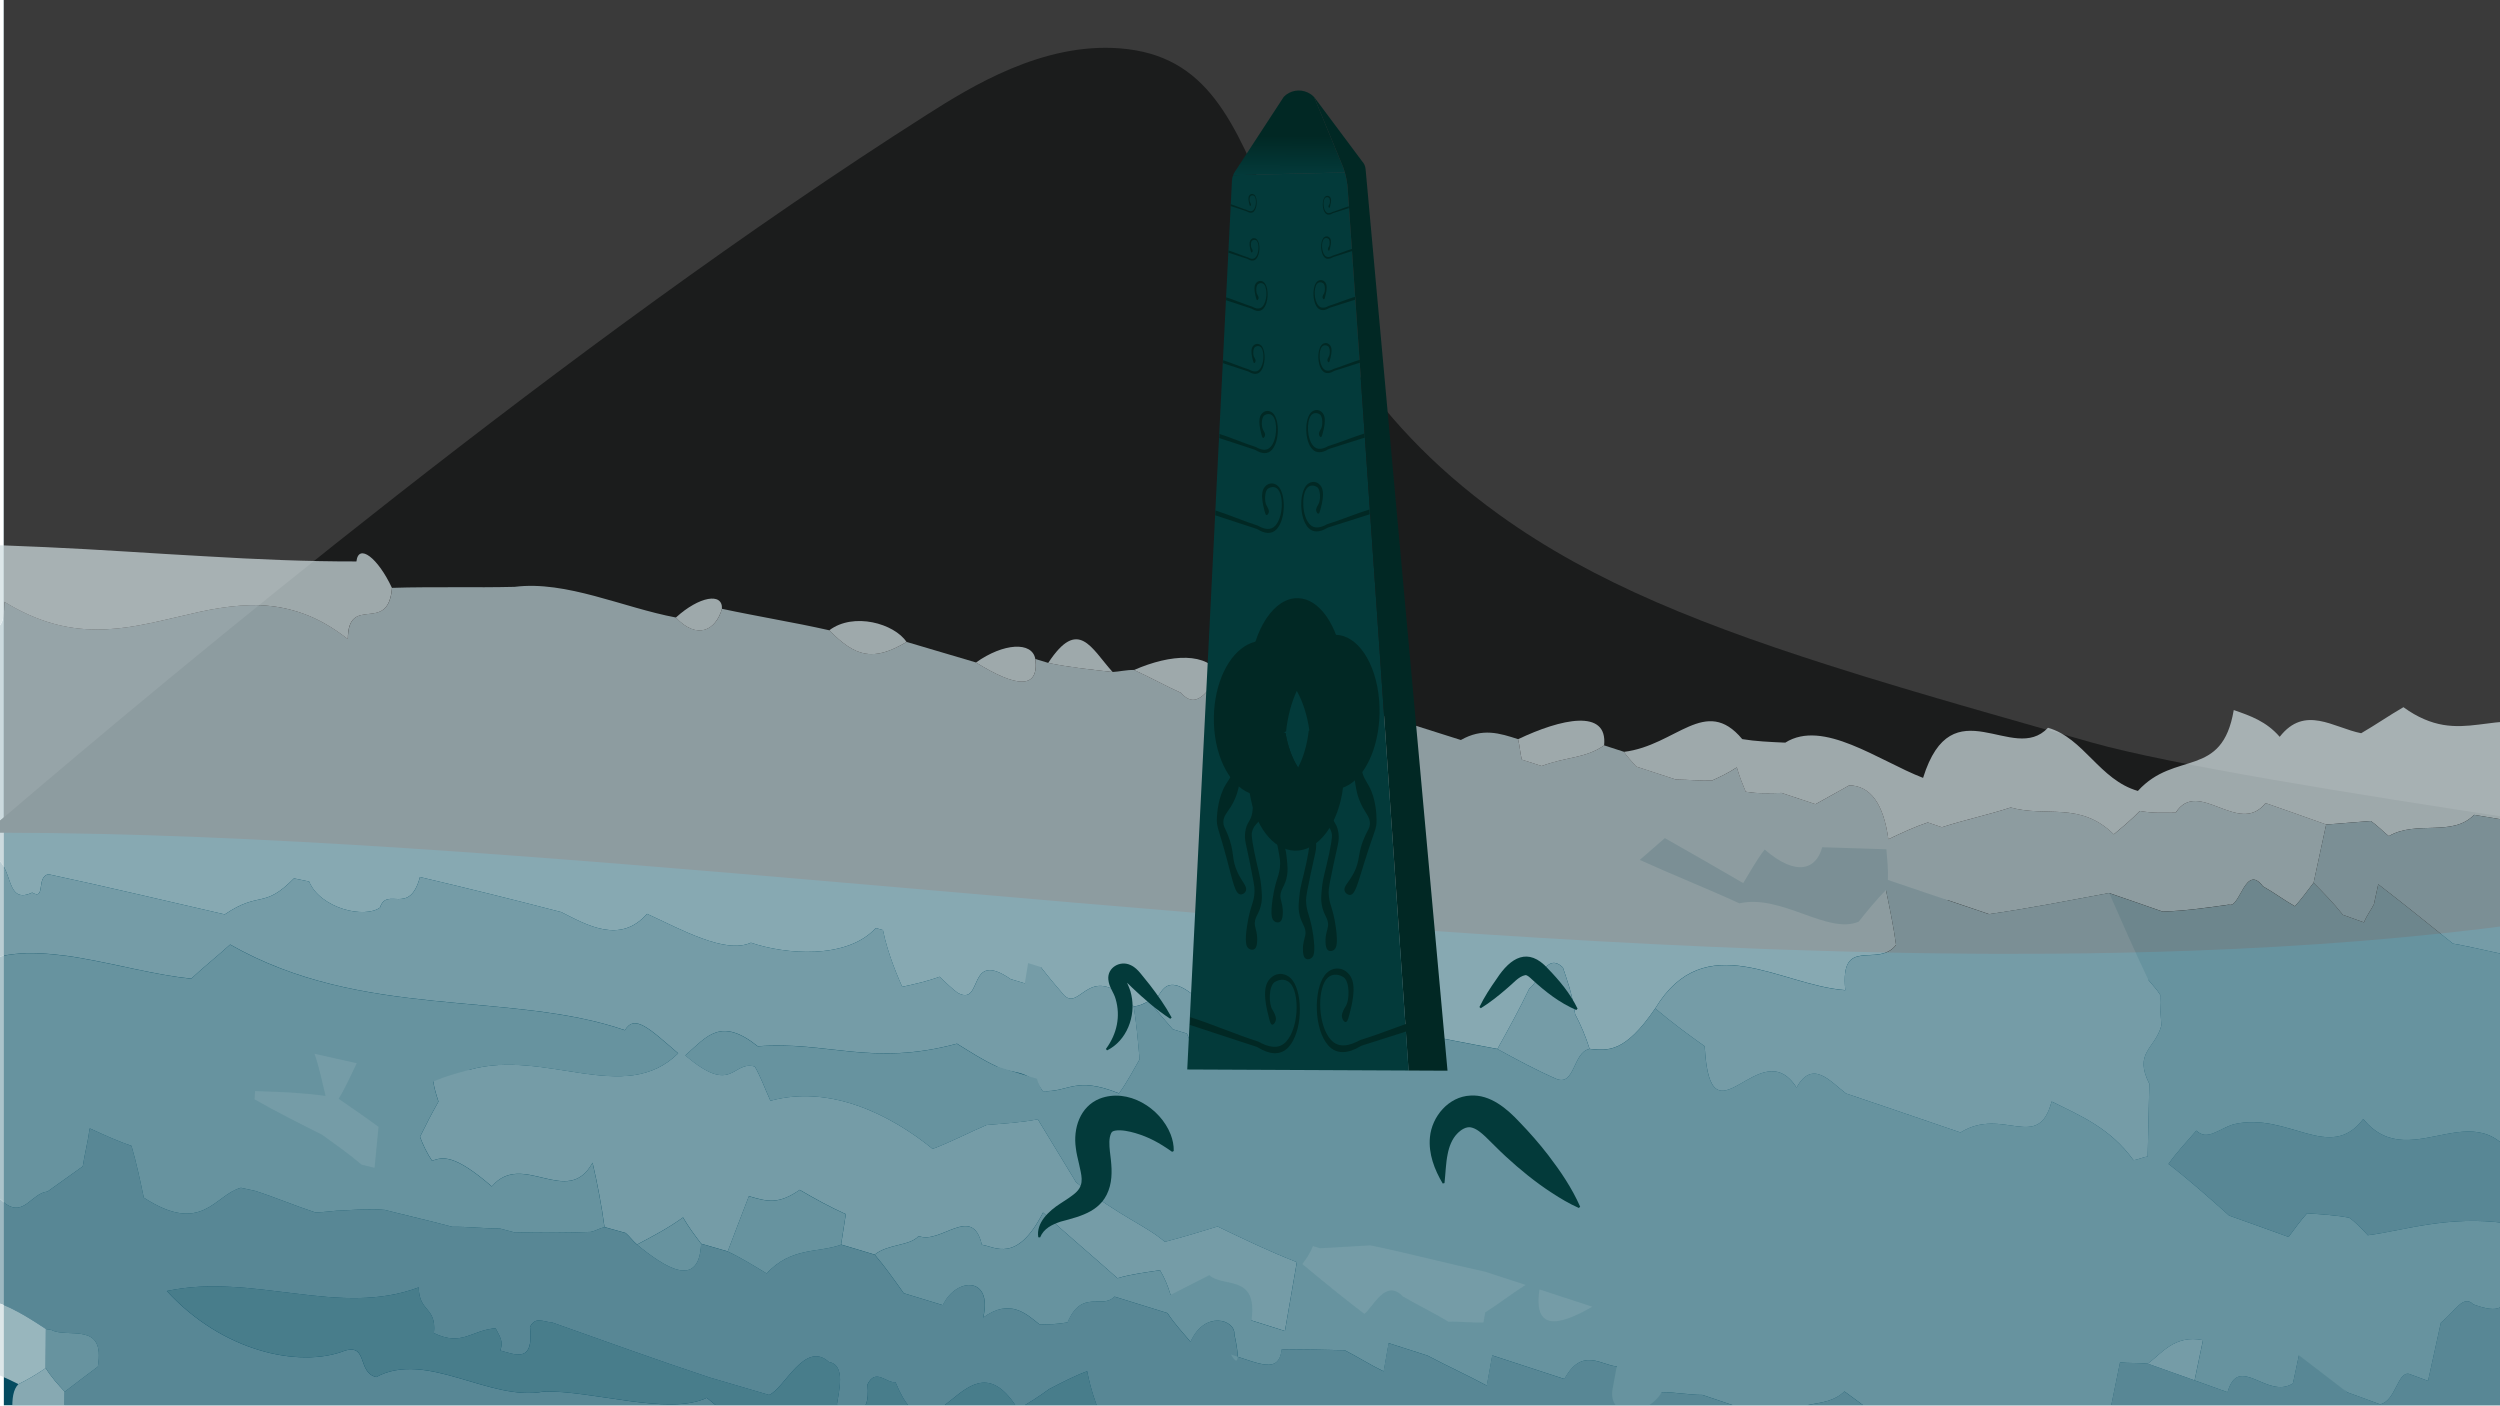 <?xml version="1.0" encoding="utf-8"?>
<!-- Generator: Adobe Illustrator 26.5.0, SVG Export Plug-In . SVG Version: 6.00 Build 0)  -->
<svg version="1.1" xmlns="http://www.w3.org/2000/svg" xmlns:xlink="http://www.w3.org/1999/xlink" x="0px" y="0px"
	 viewBox="0 0 1366 768" enable-background="new 0 0 1366 768" xml:space="preserve">
<g id="water">
	<rect x="2.1" y="-2.06" fill="#044B60" width="1375.13" height="769.9"/>
</g>
<g id="Layer_7">
	<path fill="none" d="M1462.77-16.74V450.9h-64.27c-6.99-1.05-14.1-2.12-21.27-3.2V-2.06H2.1v448.69c-1.7,1.46-3.37,2.88-4.99,4.27
		h-91.25V-16.74H1462.77z"/>
	<path fill="#3A3A3A" d="M1398.5,450.9H-2.89c1.62-1.39,3.29-2.81,4.99-4.27V-2.06h1375.13V447.7
		C1384.4,448.78,1391.51,449.85,1398.5,450.9z"/>
</g>
<g id="Mountains">
	<path fill="#1B1C1C" d="M1537.62,472.29c-50.06,14.3-103.8,24.92-160.39,32.54c-57.15,7.7-117.2,12.34-179.3,14.61
		c-6.36,0.23-12.75,0.44-19.15,0.63h-0.01c-12.34,0.35-24.76,0.62-37.25,0.8c-6.7,0.1-13.42,0.17-20.16,0.22
		c-9.12,0.07-18.28,0.1-27.46,0.07h-3.47c-3.54-0.01-7.09-0.03-10.65-0.06c-0.73,0-1.45,0-2.18-0.01
		c-5.57-0.03-11.16-0.09-16.76-0.16c-3.92-0.04-7.85-0.09-11.78-0.15h-0.01c-14.16-0.22-28.37-0.52-42.65-0.91
		c-11.05-0.3-22.14-0.64-33.26-1.03c-2.39-0.08-4.78-0.17-7.17-0.25c-331.85-12.16-689.64-63.12-963.87-63.6
		c-3.27-0.01-6.53-0.01-9.77,0c1.55-1.33,3.15-2.7,4.78-4.09c1.62-1.39,3.29-2.81,4.99-4.27
		c94.64-80.82,308.94-259.68,504.22-383.88c24.29-15.46,63.35-39.64,105.62-36.33c96.51,7.57,56.67,146.51,207.27,254.85
		c51.36,36.95,112.26,61.26,194.83,86.88c1.65,0.52,3.3,1.03,4.97,1.55c6.42,1.97,12.97,3.95,19.65,5.96h0.01
		c2.34,0.7,4.7,1.4,7.07,2.11h0.01c0.11,0.03,0.2,0.06,0.31,0.09h0.01c4.06,1.21,8.17,2.42,12.33,3.64
		c4.01,1.17,8.07,2.36,12.18,3.55c0.01,0,0.03,0.01,0.05,0.02c0.59,0.17,1.19,0.34,1.79,0.52c3.8,1.1,7.65,2.21,11.54,3.32
		c0.97,0.28,1.95,0.57,2.93,0.85h0.01c6.19,1.78,12.48,3.58,18.89,5.4c2.32,0.66,4.66,1.33,7.01,2c5.89,1.67,11.87,3.37,17.94,5.09
		c4,1.14,8.05,2.28,12.13,3.44c42.65,12.09,144.03,28.33,234.36,42.01c7.17,1.08,14.28,2.15,21.27,3.2
		C1462.59,460.52,1517.9,468.51,1537.62,472.29z"/>
</g>
<g id="waves">
	<g>
		<g>
			<g>
				<g opacity="0.85">
					<g opacity="0.85">
						<g>
							<path fill="#B9CDD2" d="M-599.77,464.59c4.46-4.3,9.07-9.77,12.39-15.07c4.89,0.32,10,0.66,15.11,1
								c2.55,0.17,5.09,0.34,7.61,0.51c2.45,0.2,4.86,0.4,7.23,0.59c0.52-14.51,1.93-27.84,3.39-42.28
								c2.48-5.42,5.25-10.84,7.93-16.06c2.66-5.17,5.31-10.31,7.77-15.1c-5.17-3.28-9.54-5.8-13.56-7.97
								c-4.07-2.15-7.7-3.98-11.19-5.93c-3.49-1.96-6.86-4.04-10.42-6.7c-1.78-1.33-3.61-2.8-5.53-4.47
								c-0.96-0.84-1.94-1.72-2.95-2.66c-1.04-0.93-2.12-1.92-3.23-2.97c1.29-4.34,2.57-8.66,3.92-13.21
								c1.34-4.38,2.8-8.75,4.49-13.11c3.79,0.29,7.62,0.58,11.5,0.87c1.94,0.15,3.88,0.3,5.84,0.44c1.9,0.17,3.81,0.33,5.73,0.5
								c7.62,0.69,15.35,1.38,23.08,2.08c7.55,0.76,15.93,1.6,23.45,2.35c3.45,5.95,6.02,10.7,8.6,16.54
								c5.65-3.88,11.52-7.72,17.39-11.55c2.93-1.92,5.86-3.85,8.77-5.76c2.86-1.91,5.69-3.82,8.47-5.75
								c4.02,0.46,8.05,0.89,12.07,1.39c6.54,5.22,12.14,9.23,19.3,13.45c-1.24-21.4,17.43-1.29,21.68-14.15
								c6.04,1.86,11.78,5.01,17.08,8.32c5.34,3.3,10.02,6.76,14.25,9.24c8.39,4.96,14.58,6.01,17.18-5.91
								c3.12,4.83,8.07,8.53,13.82,11.08c2.88,1.28,5.95,2.26,9.11,2.97c0.79,0.18,1.58,0.33,2.37,0.47
								c0.77,0.14,1.54,0.26,2.31,0.36c1.54,0.21,3.09,0.34,4.62,0.4c3.17-17.41,7.39-10.74,11.77-4.06
								c4.43,6.68,8.72,13.36,11.82-3.95c1.27,4.05,3.73,7.29,6.79,9.65c3.02,2.35,6.83,3.81,10.07,4.3
								c3.35,0.49,6.66,0.01,9.33-1.53c2.65-1.53,4.77-4.12,5.24-7.84c3.65,1.05,7.38,1.98,11.19,2.79l1.43,0.3
								c0.26,0.04,0.42,0.11,0.77,0.13l1.05,0.06c1.39,0.07,2.79,0.15,4.2,0.22c2.81,0.13,5.63,0.23,8.47,0.3
								c5.59,0.14,11.62,0.11,17.5-0.03c2.98-0.07,5.87-0.18,8.93-0.32c3.04-0.14,6.08-0.31,9.13-0.51
								c24.36-1.63,49.62-5.26,73.42-10.61c6.66-1.27,14.8-2.35,23.61-2.98c8.86-0.56,18.41-0.64,27.89,0.11
								c9.5,0.81,18.91,2.35,27.46,5.06c8.55,2.73,16.24,6.52,22.3,11.64c8.36-3.61,3.1-14.31,5.17-22
								c5.47,2.85,18.49-1.32,17.27,7.57c2.49,7.1,8.03,6.58,12.57,7.16c5.57-2.68,4.93-9.55,5.21-15.18
								c18.34,11.26,34.72,15.15,50.38,15.14c7.8,0.07,15.4-0.83,22.93-2.21c7.54-1.39,14.9-3.09,22.32-4.87
								c7.41-1.76,14.83-3.52,22.25-4.65c7.44-1.16,14.96-1.82,22.6-1.49c7.61,0.39,15.32,1.81,23.21,4.69
								c7.9,2.87,15.82,7.38,24.01,13.79c0.02-12.55,5.62-13.15,11.35-13.74c5.74-0.61,11.71-1.3,12.77-14.24
								c11.49-0.39,22.74-0.32,33.97-0.35c11.17,0.03,22.19,0.06,33.02-0.2c28.09-3.57,59.33,11.37,88.09,16.75
								c5.86,6.18,11.3,7.92,15.71,6.65c4.4-1.26,7.77-5.53,9.49-11.4c9.79,2.1,19.64,3.92,29.4,5.81
								c4.89,0.94,9.78,1.89,14.66,2.83c4.86,0.98,9.71,2,14.55,3.09c14.42,14.52,23.89,17.27,42.26,6.36
								c12.65,3.74,26.07,7.71,37.91,11.22c21.71,13.45,34.54,15.04,32.44-1.89c2.34,0.71,4.69,1.42,7.04,2.13
								c11.87,2.46,23.15,3.57,35.22,4.97c3.3-0.16,7.55-1.18,11.65-1.12c8.39,3.73,17.36,8.78,25.73,12.51
								c9.56,11.11,16.48-5.35,21.35-9.65c12.43,3.85,24.86,7.7,37.33,11.56c15.76,13.08,20.81-1.7,26.64,2.5
								c22.5,7.11,45.02,14.24,67.54,21.36c11.89-6.75,21.21-3.7,31.27-0.46c0.96,3.82,1.11,7.37,2.06,11.17
								c3.89,1.24,7,2.24,10.87,3.48c13.23-5.07,23.7-4.05,34.09-11.25c3.09,1,6.95,2.25,10.84,3.51c1.9,2.97,4.04,4.84,6.71,8.05
								c6.95,2.27,14.71,4.81,21.68,7.09c7.38,0.09,13,0.73,19.61,0.59c4.47-2.05,8.98-4.11,13.68-7.26
								c1.47,5.16,3.16,9.27,4.84,13.32c7.18,1.2,13.01,0.82,19.61,0.66c6.94,2.31,12.36,4.11,18.53,6.16
								c6.48-3.73,11.98-6.56,18.47-10.31c11.44,0.32,18.65,9.75,21.35,29.44c7.24-3.43,14.51-6.83,21.55-9.16
								c3.09,1.09,5.41,1.87,7.69,2.63c12.35-4.05,25.24-6.73,37.6-10.8c19.45,5.49,37.84-3.49,56.33,14.68
								c4.99-4.18,9.98-8.35,14.21-12.77c7.15,1.27,12.98,0.97,19.63,0.91c12.31-19.23,34.42,13.21,49.09-5.22
								c10.78,3.72,22.33,7.87,33.1,11.69c-2.39,11.08-4.52,20.95-6.87,31.83c-3.5,4.63-6.98,9.31-10.2,12.85
								c-5.9-3.31-11.6-7.64-17.47-10.88c-9.67-12.81-12.49,12.14-18.62,9.99c-11.9,1.7-23.78,3.42-36.19,3.8
								c-9.99-3.54-19.2-6.65-29.19-10.12c-11.1,2.07-22.01,4.11-32.9,6.14c-10.88,1.97-21.72,3.81-32.69,5.39
								c-7.67-2.6-14.61-4.94-22.28-7.54c-11.21-1.47-23.17-3.15-34.14-5.72c2.09,10.11,4.2,20.2,5.52,30.04
								c-9.92,13.02-30.78-5.66-27.73,24.72c-17.7-1.25-36.83-10-54.97-12.85c-18.14-2.79-35.28,0.38-48.86,22.81
								c-16.88,24.89-26.24,22.97-35.87,22.14c-2.04-6.51-4.85-13.25-7.88-18.9c-1.79-12.29-4.61-19.06-6.7-25.54
								c-8.97-8.74-12.76,7.55-18.4,11.54c-5.28,11.12-11.36,22.05-17.38,32.93c-8.25-1.5-16.44-3.08-24.61-4.67
								c-8.16-1.57-16.29-3.18-24.42-4.83c-16.26-3.29-32.5-6.72-48.93-10.2c-14.42-19.72-22.34,2.32-31.95,6.3
								c-4.59-1.45-9.99-3.15-14.61-4.6c-7.5-3.52-14.83-8.15-21.59-11.41c-19.3-15.4-17.28,6.26-24.04,2.97
								c-2.66,1.49-5.35,2.99-8.62,3.17c-24-26.02-28.85,2.74-37.93-5.92c-4.07-4.72-8.15-9.47-12.84-15.56
								c-3.04,3.67-5.9,6.3-8.75,8.93c-3.12-0.94-5.44-1.64-7.75-2.34c-24.08-16.65-14.71,15.28-28.86,7.54
								c-2.91-2.06-6.4-5.46-9.95-8.82c-6.92,2.58-13.64,4.03-20.4,5.52c-1.77-4.04-7.8-17.44-10.52-31.01
								c-1.59-0.45-2.36-0.68-3.91-1.12c-15.81,17.31-49.57,14.44-68.23,8.02c-7.03,3.2-16.56,1.38-26.67-2.32
								c-10.12-3.65-20.81-9.22-30.1-13.46c-7.35,8.39-15.54,9.9-23.67,8.46c-8.13-1.43-16.18-5.85-23.14-9.4
								c-12.76-3.3-25.56-6.58-38.44-9.78c-12.87-3.22-25.82-6.28-38.83-9.39c-5.75,21.56-18.05,4.96-21.82,16.67
								c-4.05,3.04-12.2,3.26-20.08,0.79c-3.95-1.23-7.82-3.14-11.12-5.64c-3.3-2.5-5.99-5.63-7.53-9.37
								c-2.48-0.51-4.97-1.03-8.27-1.71c-8.35,8.46-12.89,10.13-17.83,11.28c-4.93,1.15-10.26,1.81-20,8.4
								c-31.36-7.17-63.96-15.02-96.3-21.93c-6.91,1.29-1.39,14.47-8.91,10.01c-8.24,3.89-10.45-0.91-12.54-6.8
								c-2.09-5.9-4.06-12.91-11.85-13.33c-4.59,11.8-12.31,12.18-19.75,12.35c-7.43,0.14-14.58-0.13-17.63,10.24
								c-11.98-14.74-24.64-14.38-37.68-11.85c-3.26,0.62-6.57,1.35-9.89,2.02c-3.32,0.69-6.68,1.29-10.08,1.59
								c-3.4,0.31-6.85,0.33-10.35-0.15c-3.49-0.46-7.03-1.4-10.65-3.06c-10.54,1.75-20.99,3.71-31.5,5.68
								c-10.4,2.03-20.89,4.09-31.16,6.22c-10.19,2.11-20.41,4.23-30.63,6.35l-7.53,1.56l-3.77,0.77l-3.5,0.7l-12.4,2.34
								c-0.87,0.11-1.77,0.18-2.69,0.21c-0.95,0.03-1.98,0.02-3-0.03c-2.06-0.09-4.2-0.33-6.4-0.71c-2.2-0.38-4.45-0.9-6.74-1.55
								c-2.3-0.66-4.55-1.44-7-2.38c-4.81-1.87-9.62-4.27-14.24-7.15c-2.31-1.44-4.56-3-6.74-4.68c-2.18-1.68-4.37-3.49-6.41-5.4
								c-3-0.36-6.78-0.81-10.54-1.25c-8.27-2.1-17.6-5.43-26.08-8.7c-0.52,7.74-1.86,14.26-2.43,20.94
								c-30.93-4.83-63.27-11.01-94.49-15.74c-6.53,4-12.69,6.09-18.74,6.96c-6.1,0.89-12.11,0.57-18.24-0.25
								c-3.07-0.41-6.17-0.95-9.34-1.52c-3.17-0.57-6.47-1.16-9.84-1.71c-6.76-1.09-13.87-1.99-21.72-1.94
								c-5.71,5.05-8.85,15.91-16.32,15.22c-2.51-0.24-5.23-0.5-7.94-0.77c-2.76-0.24-5.53-0.48-8.08-0.71
								c-6.11,2-11.7,3.41-16.9,4.29c-5.33,0.94-10.28,1.36-14.97,1.31c-2.35-0.03-4.63-0.17-6.86-0.43
								c-2.25-0.25-4.38-0.64-6.66-1.05c-4.48-0.86-8.85-2.13-13.24-3.75c-2.96-0.14-5.93-0.28-8.88-0.42l-2.22-0.1l-2.34-0.05
								c-1.56-0.03-3.12-0.06-4.67-0.09c-6.22-0.12-12.32-0.24-18.16-0.35c-1.49-3.7-2.42-6.88-2.86-9.61
								c-0.41-2.74-0.52-5,0.17-6.95c1.24-3.88,4.37-6.3,8.53-7.79c4.14-1.48,9.4-2.06,14.7-2.18
								C-609.62,463.99-604.4,464.37-599.77,464.59z"/>
						</g>
						<g>
							<path fill="#A0BBC3" d="M-524.26,492.66c7.47,0.69,10.61-10.17,16.32-15.22c7.86-0.05,14.96,0.85,21.72,1.94
								c3.37,0.55,6.66,1.14,9.84,1.71c3.17,0.57,6.27,1.11,9.34,1.52c6.13,0.82,12.14,1.14,18.24,0.25
								c6.05-0.87,12.21-2.96,18.74-6.96c31.23,4.73,63.56,10.91,94.49,15.74c0.57-6.67,1.9-13.2,2.43-20.94
								c8.47,3.27,17.81,6.6,26.08,8.7c3.75,0.45,7.53,0.89,10.54,1.25c2.04,1.91,4.23,3.72,6.41,5.4c2.18,1.68,4.44,3.24,6.74,4.68
								c4.61,2.88,9.43,5.28,14.24,7.15c2.44,0.94,4.7,1.72,7,2.38c2.28,0.66,4.54,1.17,6.74,1.55c2.2,0.38,4.34,0.62,6.4,0.71
								c1.02,0.05,2.05,0.06,3,0.03c0.92-0.03,1.82-0.1,2.69-0.21l12.4-2.34l3.5-0.7l3.77-0.77l7.53-1.56
								c10.22-2.12,20.44-4.23,30.63-6.35c10.27-2.13,20.75-4.19,31.16-6.22c10.5-1.98,20.95-3.93,31.5-5.68
								c3.62,1.65,7.15,2.59,10.65,3.06c3.51,0.48,6.95,0.46,10.35,0.15c3.4-0.31,6.76-0.91,10.08-1.59
								c3.33-0.67,6.63-1.4,9.89-2.02c13.04-2.53,25.7-2.89,37.68,11.85c3.05-10.38,10.2-10.1,17.63-10.24
								c7.44-0.17,15.16-0.55,19.75-12.35c7.79,0.42,9.76,7.43,11.85,13.33c2.1,5.89,4.3,10.69,12.54,6.8
								c7.52,4.46,2-8.72,8.91-10.01c32.34,6.92,64.94,14.76,96.3,21.93c9.74-6.59,15.07-7.25,20-8.4
								c4.94-1.15,9.49-2.82,17.83-11.28c3.3,0.68,5.79,1.2,8.27,1.71c1.54,3.74,4.23,6.88,7.53,9.37
								c3.29,2.51,7.17,4.42,11.12,5.64c7.89,2.47,16.03,2.25,20.08-0.79c3.77-11.71,16.06,4.89,21.82-16.67
								c13.01,3.11,25.96,6.17,38.83,9.39c12.88,3.19,25.68,6.47,38.44,9.78c6.96,3.55,15.01,7.97,23.14,9.4
								c8.12,1.44,16.32-0.06,23.67-8.46c9.29,4.24,19.97,9.81,30.1,13.46c10.1,3.7,19.64,5.52,26.67,2.32
								c18.66,6.43,52.42,9.3,68.23-8.02c1.55,0.44,2.33,0.67,3.91,1.12c2.72,13.57,8.75,26.97,10.52,31.01
								c6.76-1.49,13.48-2.94,20.4-5.52c3.55,3.36,7.04,6.76,9.95,8.82c14.15,7.74,4.79-24.18,28.86-7.54
								c2.31,0.7,4.63,1.4,7.75,2.34c0.53-3.21,1.07-6.56,1.81-11.08c2.32,0.74,4.62,1.46,6.94,2.16
								c4.68,6.09,8.77,10.84,12.84,15.56c9.08,8.65,13.93-20.1,37.93,5.92c1.59,9.78,2.39,19.37,3.22,28.95
								c-3.44,5.89-7.05,12.9-11.25,18.58c-24.22-9.78-27.43-0.34-41.79-1.29c-7.59-12.83-17.94-8.98-25.26-13.55
								c-7.55-3.46-14.13-7.8-21.48-12.32c-46.58,12.63-71.07-1.57-108.81,1.44c-20.3-16.2-27.62-5.58-39.62,4.97
								c13,11.11,19.34,11.81,24.04,10.09c4.69-1.7,7.72-5.78,13.91-3.98c3.24,5.6,5.5,12,8.53,18.7
								c32.85-9.01,65.84,7.76,88.63,26.28c10.27-3.86,19.97-9.03,29.52-13.07c9-0.75,18.77-1.28,27.95-3.1
								c6.98,11.49,13.96,22.97,20.92,34.43c24.98,19.42,37.96,23.42,48.48,32.52c10.09-2.6,19.46-5.51,28.82-8.38
								c14.14,6.79,28.24,13.6,43.32,19.49c-2.12,12.22-4.41,25.44-6.52,37.62c-6.12-1.94-12.19-3.87-18.28-5.79
								c-24.6-34.59-29.55-10.49-44.19-13.97c-1.55-5.15-3.29-9.22-5.77-13.47c-7.43,1.15-15.63,2.1-23.25,4.4
								c-13.98-12.5-27.38-23.66-40.68-35.91c-14.29,28.11-26.35,18.61-33.43,17.61c-5.18-22.52-22.46,0.06-34.53-4.76
								c-4.86,5.51-16.68,4.2-24.01,10.14c-5.35-1.61-9.92-2.98-15.27-4.59c-0.78-0.22-2.29-0.66-3.07-0.89
								c0.88-5.68,1.74-11.18,2.58-16.63c-8.26-3.63-17.12-8.57-25.21-13.28c-11.65,8.15-17.76,6.39-27.76,3.45
								c-3.93,10.41-7.68,19.77-11.56,30.19c-4.59-1.33-9.91-2.87-14.51-4.2c-3.35-4.42-6.7-8.83-9.93-14.37
								c-7.99,5.83-16.56,10.29-25.1,14.81c-2.15-1.7-4.14-4.58-6.28-6.32c-3.85-1.07-7.66-2.14-11.51-3.21
								c-1.58-11.94-3.97-24.12-6.53-35.19c-6.84,12.56-16.36,10.79-26.33,8.45c-4.98-1.18-10.08-2.53-14.97-2.36
								c-4.89,0.2-9.58,1.94-13.74,6.9c-10.48-9.06-17.22-13.04-22.04-14.53c-4.82-1.5-7.72-0.51-10.62,0.48
								c-2.74-4.14-4.73-8.09-6.58-13.07c3.05-6.15,6.1-12.21,10.09-19.25c-1.19-3.74-2.4-7.48-2.81-11.03
								c-8.7-2.09-18.16-4.37-26.82-6.45c13.34-11.68,23.64-16.11,27.42,0.89c6.54-0.68,12.97-0.22,19.51-0.88
								c20.49-5.72,41.78-0.82,61.4,2.03c4.91,0.71,9.72,1.27,14.4,1.49c4.68,0.25,9.23,0.15,13.63-0.49
								c8.79-1.3,16.94-4.72,24.24-11.91c-15.89-13.69-23.8-21.55-29.08-12.65c-31.43-10.86-67.54-12.26-104.51-16.07
								c-37.01-3.82-74.85-10.04-111.21-30.73c-7.17,6.54-14.22,12.05-21.28,18.64c-19.34-1.96-40.46-7.84-60.76-11.32
								c-5.07-0.91-10.09-1.57-15-2.02c-4.91-0.45-9.72-0.67-14.37-0.56c-9.31,0.29-17.99,1.99-25.62,5.74
								c0.93-4.35-1.56-8.08-4.06-10.62c-8.87-2.76-13.4,3.44-17.01,10.73c-3.62,7.26-6.32,15.7-11.74,17.34
								c-7.56-4.18-16-8.46-24.48-12.63c-4.86-15.61-11.04-13.41-17.8-8.11c-6.75,5.34-14.1,13.61-21.77,10.23
								c-6.82-2.75-13.9-5.27-20.84-7.57c-6.93-2.28-13.78-4.41-20.21-6.48c-4.58,0.56-10.21,1.27-16.15,2.52
								c-5.93,1.25-12.07,3.09-17.83,5.84c-11.43,5.52-21.03,14.77-23.04,30.81c-3.06,2.09-5.35,4.16-7.71,5.16l-2.23,0.29
								l-2.02,0.21c-1.35,0.14-2.69,0.27-4.04,0.41c-2.7,0.25-5.4,0.5-8.11,0.75l-4.08,0.34l-4.24,0.29l-8.48,0.53
								c-2.83,0.16-5.67,0.31-8.5,0.47c-2.89,0.12-5.78,0.25-8.65,0.37c-2.88,0.12-5.75,0.24-8.61,0.35
								c-2.88,0.11-5.76,0.22-8.62,0.32c-0.51-12.39-1.07-25.91-1.58-38.08c-6.49-9.61-17.68-5.38-26.15-8.57
								c-3.89-0.46-6.99-0.83-10.85-1.28c-1.4,4.31-2.85,7.5-3.53,10.72c-12.46-1.46-24.94-2.93-37.42-4.39
								c-6.16,7.1-1.89,21.01-10.47,25.59c-5.56-0.66-10.28-1.22-15.82-1.87c-4.99-11.76-10.77-22.52-15.73-34.3
								c-4.14-9.44-12.72-4.85-19.19-7.87c-4.55,15.19-21.34,10.96-30.06,23.43c-8.09-0.89-15.38-1.7-23.49-2.59
								c-4.26-9.4-13.14-4.76-19.7-6.57c-6.7-9.69-12.22-13.27-16.3-15.78c-4.09-2.5-6.82-3.88-8.17-9.06
								C-520.87,496.32-522.56,493.92-524.26,492.66z"/>
						</g>
						<g>
							<path fill="#B9CDD2" d="M25,747.52c2.98,4.94,6.67,8.93,10.36,12.93c-0.03,5.57-0.06,10.11-0.09,15.68
								c-2.63,12.45-7.17,14.75-12.29,14.29c-5.12-0.45-10.81-3.55-15.57-2.09c0.61-11.08-3.26-26.19,2.66-32.03
								C15.26,753.74,19.73,751.11,25,747.52z"/>
						</g>
						<g>
							<path fill="#789EAA" d="M-15.95,639.44c6.39,6.48,12.71,12.95,18.96,18.3c10.19,7.11,14.2-5.71,22.93-6.67
								c6.42-4.58,12.84-9.16,19.28-13.76c0.99-6.58,2.75-13.07,3.8-20.77c7.92,3.62,15.78,7.2,22.83,9.56
								c2.79,9.52,4.77,18.9,6.73,28.3c16.06,10.43,25.57,9.93,33.05,6.55c7.46-3.43,12.79-10.02,20.01-11.95
								c2.34,0.51,4.67,1.02,7.78,1.69c10.8,3.48,21.47,8.02,32.94,11.8c4.72-0.06,10.31-1.08,15.04-1.1
								c7.93-0.41,15.09-1.01,22.9-0.29c2.28,0.57,4.61,1.16,6.93,1.74c7.7,1.88,15.38,3.75,22.31,5.52
								c3.06,0.79,5.35,1.38,7.66,1.98c8.68-0.14,17.27,0.94,25.96,0.94c3.08,0.79,5.38,1.38,7.67,2.01
								c14.19,0.33,27.64,0.45,41.99-0.18c2.43-0.49,5.02-2.1,7.46-2.59c3.85,1.07,7.67,2.14,11.51,3.21
								c2.14,1.74,4.13,4.62,6.28,6.32c15,12.3,33.85,24.69,35.02-0.45c4.59,1.33,9.92,2.87,14.51,4.2
								c6.72,3.11,14.02,7.57,21.32,12.04c13.29-14.67,28.77-11.2,40.63-15.76c0.78,0.22,2.29,0.66,3.07,0.89
								c5.36,1.61,9.92,2.98,15.27,4.59c5.41,6.29,10.67,13.7,15.86,21.05c6.89,2.1,14.48,4.43,21.36,6.53
								c7.22-15.21,27.38-16.01,22.09,6.77c14.53-10.63,23.54-2.03,30.64,3.68c4.76,0.34,10.48-0.2,15.42-1
								c7.86-18.49,18.81-6.99,25.61-14.12c9.93,3.08,19.09,5.92,28.99,9c3.82,5.91,8.58,10.87,12.6,15.71
								c7.75-17.41,24.53-12.1,23.95-4.11c2.3,10.06,3.08,19.61-1.88,11.06c15.98,5.06,26.23,10.64,27.77-2.88
								c11.24,0.06,22.44,0.19,34.41,0.54c6.65,3.33,13.85,7.94,21.27,11.54c0.76-4.32,1.73-9.79,2.73-15.44
								c6.84,2.19,14.41,4.62,21.25,6.81c11,5.86,21.43,10.5,32.39,16.41c0.99-5.5,1.97-10.98,2.97-16.51
								c12.92,4.23,26.57,8.69,39.43,12.9c9.7-17.9,20.61-7.2,28.58-6.92c4.03,13.06,3.98,30.6,24.7,14.1
								c7.23,0.04,14.99,1.49,22.21,1.53c15.09,5.1,29.43,9.95,43.77,14.8c7.46-13.86,22.89-6.28,33.75-16.72
								c9.17,6.69,18.31,13.4,27.25,21.15c16.6,3.38,29.84,2.37,42.98,0.44c13.13-1.9,26.16-4.65,42.3-4.89
								c13.66,11.91,23.78,9.54,19.75,17.55c-12.71,19.11-25.54,11.05-31.2,23.16c-8.66-0.67-18.1-1.67-26.54-3.46
								c-7.36,20.96-31.86-13.35-34.8,22.03c-6.84-5.88-13.72-11.79-19.61-18.5c-7.91,0.5-16.44,0.3-25.35-0.04
								c-8.91-0.34-18.19-0.89-27.58-1.23c-18.79-0.65-38.03-0.54-55.7,4.14c-7.87-4.97-15.95-8.85-23.82-13.82
								c-4.94,0.67-11.25-8.45-15.36,0.74c-5.89,1.54-15.5,1.51-24.52-2.2c-9.03-3.7-17.47-11.16-21.04-24.62
								c-2.27-0.74-4.54-1.48-6.8-2.21c-16.82,13.2-24.14,4.97-29.5,12.49c0.83,17.82-13.7,9.55-21.09,10.63
								c-13.1,1.67-7.53-11.73-18.25-28.04c-14.14,21.14-32.28,10.56-38.97,25.91c-18.71-16.56-38.17-18.58-58.04-18.79
								c-9.94-0.1-19.98,0.28-30.1-0.42c-10.12-0.65-20.33-2.39-30.6-6.76c-2.11-6.47-5-13.17-7.14-24.31
								c-6.82,2.5-13.84,6.15-20.83,9.79c-5.5,4.07-11.72,7.98-17.01,10.95c-14.19-23-25.71-13.76-36.22-5.23
								c-10.54,8.52-20.07,16.32-30.7-9.57c-4.88,0.86-10.69-7.87-15.24,1.18c1.61,20.23-8.45,13.7-16.76,11.18
								c1.19-7.78,4.89-21.78-4.36-23.34c-13.21-12.09-24.38,14.71-32.71,18c-10.57-3.11-21.88-6.43-32.44-9.53
								c-29.27-9.68-57.67-20.04-86.16-30.11c-4.7-0.13-8.96-3.56-12.03,2.51c2.27,20.11-8.01,15.02-16.27,12.85
								c2.13-5.19-0.64-8.23-2.51-12.14c-13.38,1.02-18.21,10.08-33.69,2.65c1.5-14.54-8.14-11.24-8.31-25
								c-21.87,8.21-44.22,6.25-67.27,3.38c-5.76-0.69-11.55-1.39-17.37-2.09c-2.92-0.34-5.84-0.65-8.77-0.93
								c-2.93-0.26-5.86-0.45-8.8-0.61c-5.88-0.3-11.79-0.38-17.71-0.09c-5.91,0.33-11.82,1.08-17.73,2.31
								c15.02,16.44,33.03,27.03,50.43,32.28c8.72,2.68,17.27,3.95,25.23,3.98c7.99,0.08,15.36-1.17,21.68-3.65
								c12.59-3.73,6.62,11.91,17.09,14.44c6.8-3.77,14.17-4.71,21.74-4.25c7.57,0.45,15.45,2.49,23.33,4.76
								c7.87,2.25,15.83,4.86,23.61,6.49c7.77,1.61,15.43,2.36,22.77,0.92c3.3-0.1,6.84,0.03,10.55,0.31
								c3.72,0.3,7.6,0.76,11.59,1.29c3.98,0.53,8.06,1.14,12.16,1.74c4.11,0.62,8.25,1.26,12.34,1.81
								c8.18,1.1,16.18,1.91,23.46,1.85c7.28-0.07,13.8-1.09,19.06-3.58c6.33,5.31,13.37,10.82,20.4,16.39
								c0.69,11.75,1.35,23.55,2.14,34.18c-10.35,1.53-19.77,2.22-29.93,2.7c-5.71,19.13-22.5,0.33-33.33,0.68
								c-11.92-3.44-23.76-6.78-35.67-10.11c-6.87,6.12-12.74,17.12-20.38,17.31c-5.65-3.89-11.3-7.42-17-10.84
								c-5.69-3.4-11.46-6.71-17.17-9.92c-9.37,0.96-18.91,0.54-28.44-0.47c-4.78-0.52-9.59-1.24-14.4-2.04
								c-4.79-0.78-9.6-1.66-14.41-2.59l-7.23-1.41l-7.19-1.34c-4.79-0.88-9.58-1.72-14.36-2.46c-9.52-1.39-18.96-2.29-28.25-2.19
								c-27.76-6.2-42.7-3.62-56.71-0.78c-16.01-4.34-32.09-9.59-49-14.76c0.03-5.57,0.06-10.11,0.09-15.68
								c5.97-4.65,12.05-9.12,18.1-13.7c2.11-12.55-1.93-16.35-7.68-17.63c-2.87-0.64-6.16-0.65-9.3-0.81
								c-3.13-0.14-6.1-0.4-8.37-1.62c-0.75-0.08-2.25-0.35-3.02-0.49c-5.47-3.68-10.08-6.52-14-8.7c-3.92-2.15-7.17-3.68-9.95-4.78
								c-5.55-2.21-9.21-2.74-12.66-3.23c-7.67-2.15-15.39-5.43-22.38-7.47c-1.74-9.15-2.71-18.18-4.48-27.38
								c-0.21-11.15-0.43-22.31-0.63-32.46c3.97-0.63,7.75-1.02,11.53-1.4C-23.7,640.39-19.93,640.01-15.95,639.44z"/>
						</g>
						<g>
							<path fill="#D1DEE2" d="M887.32,410.82c28.58-3.49,44.53-31.07,64.65-6.96c7.14,1.19,15.33,1.57,23.5,1.92
								c10.32-6.53,23.04-4.07,36.22,1.19c6.59,2.63,13.3,5.96,19.89,9.21c6.59,3.29,13.07,6.5,19.19,8.86
								c7.94-25.48,20.28-27.18,32.97-25.1c12.7,2.08,25.74,7.95,35.28-2.29c19.58,5.55,28.09,28.47,49.12,34.52
								c10.18-11.23,21.7-12.78,31.45-16.3c9.75-3.52,17.74-8.98,20.93-27.9c9.29,3.22,17.78,6.2,25.11,14.63
								c13.75-17.61,29.38-4.95,44.51-1.96c7.62-4.39,15.47-9.85,23.1-14.23c3.95,2.88,7.7,5,11.3,6.54
								c3.6,1.56,7.05,2.55,10.4,3.12c6.7,1.14,12.99,0.64,19.27-0.13c12.55-1.53,25.06-4.13,40.52,3.22
								c12.81-8.31,32.9,6.18,37.95-26.37c11.47,4.8,20.55,6.34,29.46,5.01c8.92-1.31,17.71-5.44,28.58-12.09
								c-3.98-15.15-12.93-22.04-20.16-29.48c-7.23-7.41-12.75-15.34-9.92-32.71c12-18.78,24.61-9.04,35.82-0.88
								c11.22,8.17,21.05,14.81,27.9-9.98c7.29,5.06,22.15,3.46,21.31,13.88c19.49,14.51,19.18,53.72,39.19,72.06
								c3.34,3.65,8.22,7.9,11.32,13.26c3.11,5.37,4.45,11.87,0.71,19.97c-5.55,8.62-12.08,18.05-18.63,27.45
								c-6.43-1.28-13.13-1.42-19.56-2.69c-5.07-6.72-9.93-14.5-14.74-22.33c-4.16,3.19-9.46,5.05-14.18,7.56
								c-4.72,2.52-8.85,5.75-10.68,11.6c-13.3-10.95-17.18-12.38-32.89,4.32c-8.75,8.6-17.48,17.2-25.92,24.71
								c-18.68-2.19-36.33-5.09-54.74-8.33c-17.65-2.92-35.31-5.85-53.73-8.9c-11.89,12.27-31.4,2.78-46.58,11.61
								c-2.83-2.21-6.21-5.79-9.8-8.25c-8.4,0.57-16.04,1.38-24.44,1.92c-10.77-3.82-22.31-7.97-33.1-11.69
								c-14.67,18.43-36.78-14.01-49.09,5.22c-6.65,0.06-12.48,0.36-19.63-0.91c-4.23,4.41-9.22,8.59-14.21,12.77
								c-18.49-18.17-36.88-9.19-56.33-14.68c-12.35,4.07-25.25,6.75-37.6,10.8c-2.29-0.76-4.6-1.54-7.69-2.63
								c-7.04,2.33-14.31,5.73-21.55,9.16c-2.69-19.69-9.9-29.11-21.35-29.44c-6.48,3.75-11.99,6.58-18.47,10.31
								c-6.17-2.05-11.6-3.85-18.53-6.16c-6.6,0.16-12.43,0.54-19.61-0.66c-1.67-4.05-3.37-8.16-4.84-13.32
								c-4.7,3.16-9.22,5.21-13.68,7.26c-6.61,0.14-12.24-0.5-19.61-0.59c-6.97-2.28-14.73-4.82-21.68-7.09
								C891.35,415.66,889.22,413.78,887.32,410.82z"/>
						</g>
						<g>
							<path fill="#789EAA" d="M1157.25,749.88c0.2-0.98,0.66-3.2,1.12-5.48c4.75,0.5,10.45,0.2,15.17,0.71
								c8.29,2.96,17.28,6.16,25.57,9.12c6,2.15,12,4.3,18.01,6.46c6.13-21.49,21.71,4.27,35.72-4.82
								c1.16-5.43,2.11-9.88,3.28-15.35c1.45-3.04,3.67-5.78,6.11-9.6c-0.47,2.15-0.95,4.37-1.17,5.5
								c7.05,8.45,14.12,16.91,21.43,24.31c5.99,2.15,11.97,4.32,17.93,6.58c8.45-1.6,9.58-17.79,15.78-16.66
								c3,1.1,6.74,2.48,10.47,3.85c2.18-9.9,4.6-20.89,7-31.77c7.93-6.5,12.38-15.56,17.66-10.07c14.26,5.27,17.29,1.68,17.54-4.89
								c0.25-6.58-2.29-16.14,0.81-22.69c-0.27-6.03-0.81-10.97-0.32-16.7c-31.63-4.5-56.34,4.1-75.59,6.56
								c-3.29-3.54-6.61-7.08-10.13-9.56c-7.04-1.38-15.06-1.9-23.06-2.42c-3.25,3.56-6.68,8.23-10.11,12.9
								c-5.67-2.05-11.14-4.03-16.52-5.97c-5.38-1.92-10.67-3.81-15.96-5.7c-10.94-9.77-21.92-19.53-33.13-28.21
								c4.61-6.62,9.79-11.85,15.2-18.22c6.13,5.71,11.55-0.61,20.31-3.45c15.03-3.54,28.2,1.82,39.88,4.98
								c11.68,3.17,21.86,4.18,31.02-7.89c13.55,16.65,29.86,11.14,45.66,8.18c15.78-2.93,31.05-3.33,42.1,23.93
								c11.54-11.12,23.09-22.24,34.62-33.35c-2.28-7.93-3.8-15.63-5.84-24.71c2.26-9.89,4.73-20.66,8.26-36.12
								c-12.7-9.4-24.93-17.54-37.9-25.9c17.4-18.48,26.63-7.93,34.98-15.51c3.07,1.15,5.36,2.01,7.65,2.87
								c10.42-5.67,21.61-11.03,32.08-16.66c0.76,0.29,2.3,0.87,3.06,1.16c10.7,7.62,20.64,14.93,31.05,23.59
								c0.74,0.31,2.29,0.85,3.06,1.16c12.05-22.76,23-12.77,34.96-10.54c10.19,2.73,19.88,4.05,30.06,6.81
								c2.06-1.6,4.11-3.21,5.14-4.01c-0.13-9.57-0.28-19.18-1.2-29.09c-0.41-12.06-16.1-6.14-10.58-21.95
								c1.09-4.48,2.41-9.84,3.73-15.25c2.35-2.68,4.7-5.36,6.52-9.41c6.43,1.27,13.13,1.42,19.56,2.69
								c9.41,9.57,1.81,19.79,1.17,29.07c1.68,10.2,11.45,7.96,17.31,11.49c20.2,40.15,27.99,15.75,49.87,25.55
								c5.32,15.25,10.36,31.63,15.6,46.94c-6.79,6.86-13.59,13.74-21.11,20.28c-2.48,9.73-5.24,20.55-8.05,31.55
								c-6.03-2.39-12.05-4.78-18.1-7.18c-5.27,11.07-10.54,22.14-15.81,33.24c-7.97-4.39-16.46-10.09-24.24-15.58
								c-2.79,1.28-5.57,2.59-8.84,2.51c-2.02-1.97-3.74-5.05-5.47-8.07c-15.27-11.91-22.32,3.27-34.64,27.08
								c-9.19,14.34-18.36-2.41-29.79,11.14c-1.82,7.71-3.38,14.31-4.91,20.77c-2.37,13.38-3.71,25.96-5.79,38.27
								c5.23,1.98,9.72,3.65,14.94,5.74c1.44,7.71,3.35,16.77,5.49,24.76c3.41,9.7,14.55,14.06,25.31,9.94
								c0.72,0.28,2.23,0.86,2.95,1.14c-0.24,17.84-0.21,34.55-0.19,51.25c7.38,2.94-4.97,17.15,0.31,28.78
								c8.83,3.5,16.91,6.71,24.96,9.97c-5.53,6.15-10.77,11.19-15.57,17.67c-4.5,5.39-8.58,12.15-12.33,17.82
								c5.75,9.43,10.48,19.59,16.16,29.14c-12.28,17.73-24.14,10.69-32.36,21.74c-9.67-6.25-20.35-11.69-30.04-17.93
								c2.82-11.98,5.67-24.09,8.73-37.1c-5.85-2.34-11.71-4.65-17.61-6.92c-18.19,26.28-34.74,15.09-51.67,8.55
								c4.2-7.89,8.19-14.72,12.67-23.66c-6.57-3.73-11.93-5.58-16.51-6.55c-4.59-0.94-8.42-1.02-11.94-1.24
								c-7.03-0.44-12.82-1.45-21.09-11.11c-24.44,1.4-18.5,17.89-32.28,22.18c15.56,16.58,27.28,15.1,36.86,13.09
								c9.57-2.01,16.98-4.55,23.71,9.89c-3.99,13.97-8.7,27.59-13.41,41.22c-4.4,1.93-8.08,4.09-12.49,5.98
								c-21.54,3.64-42.06,6.42-63.59,10.28c-11.73,4.48-24.04,2.53-36.81,0.41c-12.76-2.16-26.05-4.29-39.58-0.44
								c-6.61,1.1-13.22,2.25-20.05,4.47c-23.01-19.13-33.95-8.78-44.93-5.7c-2.22-0.83-4.44-1.61-6.67-2.39
								c2.02-9.75,4.31-20.83,6.6-31.85c23.73-6.85,34.29-26.64,46.89-21.98c4.44,1.64,9.65,3.55,14.09,5.19
								c4.41-1.94,8.07-4.14,12.71-7.19c5.49,4.36,10.94,8.72,16.64,12c13.11,9.51,17.52-18.35,27.16-18.35
								c9.87,6.08,20.72,11.33,30.57,17.35c12.33,5.79,8.06-18.35,18.15-27.62c-5.95-2.22-11.87-4.43-17.79-6.64
								c-10.7-13.46-18.93,9.56-28.57,5.97c-4.97-6.58-9.7-14.29-14.5-21.97c-14.5-18.36-13.64,18.65-26.02,12.92
								c-25.35-31.68-26.93-1.54-40.6-8.9c-14.19-24.05-19.85-4.79-27.21-15.71c-0.05-3.54-0.86-7.38-1.67-11.21
								c-5.05-6.51-10.35-11.98-15.67-17.39c-9.76-3.49-18.76-6.72-28.48-10.2C1153.66,767.41,1155.48,758.55,1157.25,749.88z"/>
						</g>
						<g>
							<path fill="#D1DEE2" d="M-445.01,307.39c6.27-2.58,12.52-5.19,18.75-8.91c4.88,5.04,10.36,9.07,15.09,13.01
								c27.29,1.07,54.47,3.47,79.49,4.57c2.57-2.16,5.38-3.77,8.39-4.92c0.75-0.29,1.52-0.55,2.3-0.78
								c0.75-0.23,1.48-0.44,2.24-0.63c1.51-0.37,3.06-0.63,4.66-0.82c3.18-0.36,6.52-0.38,9.97-0.17c0.86,0.05,1.73,0.12,2.61,0.2
								c0.89,0.08,1.64,0.18,2.47,0.29c1.63,0.22,3.28,0.48,4.94,0.77c3.33,0.59,6.74,1.31,10.16,2.06
								c0.91,0.18,1.56,0.38,2.32,0.58l2.22,0.58c1.48,0.38,2.97,0.76,4.45,1.13c1.48,0.36,2.96,0.71,4.43,1.02l1.1,0.23
								c0.2,0.03,0.34,0.08,0.58,0.1l0.83,0.04c1.11,0.04,2.21,0.07,3.32,0.11c4.4,0.1,8.7,0.02,12.85-0.35
								c2.74-2.53,6.05-4.43,9.54-5.83c3.53-1.4,7.28-2.29,11.35-2.84c4.12-0.55,8.45-0.74,12.91-0.72
								c2.23,0.01,4.49,0.07,6.78,0.17c2.34,0.1,4.69,0.23,7.06,0.38c4.74,0.32,9.51,0.63,14.28,0.95c4.82,0.3,9.64,0.52,14.34,0.52
								c9.34-0.03,18.51-0.86,26.55-3.82c27.42-4.13,56.33-6.22,85.63-6.89c29.33-0.72,58.99,0.18,88.36,1.53
								c29.42,1.3,58.39,3.45,86.85,4.98c28.36,1.69,56.21,2.9,82.94,2.84c1.15-10.08,11.72-2.05,19.42,14.47
								c-1.06,12.94-7.03,13.64-12.77,14.24c-5.73,0.59-11.33,1.19-11.35,13.74c-8.19-6.41-16.11-10.91-24.01-13.79
								c-7.89-2.89-15.6-4.31-23.21-4.69c-7.64-0.33-15.16,0.33-22.6,1.49c-7.42,1.13-14.84,2.88-22.25,4.65
								c-7.42,1.78-14.79,3.47-22.32,4.87c-7.53,1.38-15.14,2.27-22.93,2.21c-15.66,0.01-32.03-3.88-50.38-15.14
								c-0.27,5.63,0.36,12.5-5.21,15.18c-4.54-0.59-10.07-0.06-12.57-7.16c1.22-8.89-11.8-4.72-17.27-7.57
								c-2.07,7.69,3.19,18.39-5.17,22c-6.06-5.12-13.75-8.9-22.3-11.64c-8.55-2.7-17.96-4.24-27.46-5.06
								c-9.48-0.75-19.04-0.66-27.89-0.11c-8.81,0.62-16.95,1.71-23.61,2.98c-23.8,5.36-49.06,8.98-73.42,10.61
								c-3.04,0.2-6.08,0.38-9.13,0.51c-3.06,0.14-5.95,0.24-8.93,0.32c-5.88,0.14-11.9,0.17-17.5,0.03
								c-2.84-0.07-5.66-0.17-8.47-0.3c-1.41-0.08-2.81-0.15-4.2-0.22l-1.05-0.06c-0.35-0.02-0.51-0.09-0.77-0.13l-1.43-0.3
								c-3.81-0.81-7.54-1.74-11.19-2.79c-0.46,3.71-2.58,6.3-5.24,7.84c-2.67,1.53-5.98,2.02-9.33,1.53
								c-3.24-0.49-7.06-1.95-10.07-4.3c-3.06-2.35-5.52-5.6-6.79-9.65c-3.1,17.32-7.39,10.64-11.82,3.95
								c-4.38-6.68-8.6-13.35-11.77,4.06c-1.53-0.06-3.08-0.2-4.62-0.4c-0.77-0.1-1.54-0.22-2.31-0.36
								c-0.79-0.14-1.59-0.3-2.37-0.47c-3.15-0.7-6.23-1.69-9.11-2.97c-5.75-2.55-10.7-6.25-13.82-11.08
								c-2.6,11.92-8.79,10.87-17.18,5.91c-4.23-2.48-8.9-5.94-14.25-9.24c-5.3-3.3-11.04-6.45-17.08-8.32
								c-4.25,12.85-22.92-7.25-21.68,14.15c-7.17-4.22-12.76-8.23-19.3-13.45C-449.62,316.96-447.24,312.71-445.01,307.39z"/>
						</g>
						<g>
							<path fill="#D1DEE2" d="M-52.16,709.92c6.09-2.64,12.16-5.27,18.25-7.91c7,2.04,14.71,5.32,22.38,7.47
								c3.45,0.49,7.11,1.02,12.66,3.23c2.78,1.1,6.02,2.63,9.95,4.78c3.93,2.18,8.54,5.03,14,8.7c-0.03,6.63-0.06,14.51-0.09,21.32
								c-5.27,3.6-9.74,6.23-14.94,8.78c-5.97-3.13-11.21-5.06-18-8.3c-5.96,2.56-11.16,5.19-17.77,8.7
								c-4.58-31.88-12.06-27.19-18.97-29.19c-2.38-2.48-4.74-5.01-7.09-6.42C-51.88,717.76-52.01,714.27-52.16,709.92z"/>
						</g>
						<g>
							<path fill="#D1DEE2" d="M369.27,337.45c6.35-5.8,12.8-9.28,17.59-10.16c4.77-0.87,7.88,0.85,7.61,5.41
								c-1.72,5.87-5.09,10.14-9.49,11.4C380.57,345.37,375.13,343.63,369.27,337.45z"/>
						</g>
						<g>
							<path fill="#8DAEB7" d="M374.42,576.71c12.01-10.55,19.33-21.17,39.62-4.97c37.74-3.01,62.24,11.19,108.81-1.44
								c7.35,4.52,13.93,8.86,21.48,12.32c7.68,2.36,14.62,4.43,22.33,6.85c0.38,2.44,1.74,4,2.93,6.7
								c14.36,0.95,17.56-8.5,41.79,1.29c4.2-5.68,7.82-12.69,11.25-18.58c-0.83-9.59-1.63-19.18-3.22-28.95
								c3.27-0.18,5.96-1.68,8.62-3.17c3.9,5.87,8.72,10.85,12.75,15.62c3.09,0.93,5.4,1.64,7.71,2.38
								c1.75,4.07,3.47,8.06,5.22,12.13c3.07,0.97,5.4,1.69,7.68,2.44c3.83-8.14,7.47-15.17,12.26-24.14
								c4.62,1.46,10.01,3.16,14.61,4.6c1.36,6.27,2.71,12.49,4.07,18.75c14-10.74,26.32-11.57,27.88-25.05
								c16.44,3.48,32.68,6.9,48.93,10.2c8.13,1.65,16.26,3.26,24.42,4.83c8.16,1.59,16.35,3.17,24.61,4.67
								c10.35,5.69,21.42,11.62,31.95,16.22c10.53,4.58,9.17-14.56,18.42-16.25c9.62,0.83,18.99,2.75,35.87-22.14
								c9.15,7.7,17.71,14.06,27.03,20.65c1.51,28.6,9.02,26.37,18.69,20.96c9.66-5.4,21.5-14.03,31.5,1.63
								c8.75-15.81,18.52-3.15,27.04,3.21c14.48,4.85,28.96,9.86,44.23,15.04c6.09,2.08,12.17,4.17,18.29,6.26
								c23.19-14.46,42.48,11.14,49.79-16.92c16.32,8,32.06,14.63,44.74,32.05c2.52-0.26,5.26-1.7,7.75-1.97
								c0.3-13.48,0.59-26.27,0.9-39.74c-8.68-17.23,3.11-18.95,6.6-31.85c-0.37-6.03-0.98-10.95-0.61-16.72
								c-1.84-2.99-3.88-4.93-6.5-8.2c-12-5.32-23.81-11.75-35.59-18.21c-15.32-13.51-18.16,12.54-32.48,6.42
								c-6.78-7.06-21.45-7.3-18.91-24.1c10.97-1.58,21.81-3.42,32.69-5.39c10.89-2.03,21.8-4.07,32.9-6.14
								c9.99,3.46,19.2,6.57,29.19,10.12c12.41-0.37,24.28-2.1,36.19-3.8c6.12,2.15,8.95-22.81,18.62-9.99
								c5.88,3.24,11.57,7.57,17.47,10.88c3.22-3.54,6.69-8.21,10.2-12.85c5.41,5.46,10.83,10.96,16.02,17.51
								c3.82,1.37,7.64,2.75,11.49,4.13c1.71-4.13,3.96-6.88,5.45-9.89c0.72-3.3,1.41-6.5,2.38-10.95
								c14.14,10.93,27.51,21.66,40.81,32.43c12.71,2.26,25.18,5.6,37.9,7.86c12.98,8.36,25.21,16.49,37.9,25.9
								c0.52,1.39,1.52,4.13,2.8,5.81c-12.61,29.73-2.96,41.61-5.22,55.01c-11.53,11.11-23.08,22.23-34.62,33.35
								c-11.05-27.27-26.32-26.87-42.1-23.93c-15.8,2.96-32.12,8.47-45.66-8.18c-9.16,12.07-19.35,11.06-31.02,7.89
								c-11.67-3.17-24.84-8.53-39.88-4.98c-8.75,2.84-14.18,9.16-20.31,3.45c-5.42,6.37-10.59,11.59-15.2,18.22
								c11.21,8.68,22.2,18.44,33.13,28.21c5.29,1.89,10.58,3.78,15.96,5.7c5.38,1.95,10.85,3.93,16.52,5.97
								c3.43-4.67,6.86-9.34,10.11-12.9c8.01,0.53,16.02,1.04,23.06,2.42c3.52,2.48,6.84,6.02,10.13,9.56
								c19.25-2.46,43.96-11.06,75.59-6.56c-0.49,5.73,0.05,10.67,0.32,16.7c-3.1,6.55-0.56,16.11-0.81,22.69
								c-0.25,6.57-3.28,10.17-17.54,4.89c-5.28-5.49-9.73,3.57-17.66,10.07c-2.4,10.88-4.82,21.87-7,31.77
								c-3.73-1.37-7.47-2.75-10.47-3.85c-6.2-1.13-7.34,15.06-15.78,16.66c-5.96-2.25-11.94-4.42-17.93-6.58
								c-9.01-6.83-17.32-13.41-26.36-20.21c-1.17,5.47-2.12,9.92-3.28,15.35c-14.02,9.09-29.59-16.67-35.72,4.82
								c-6.01-2.15-12.02-4.31-18.01-6.46c1.61-7.71,2.99-14.31,4.59-21.98c-15.51-3.13-22.54,7.31-30.16,12.86
								c-4.72-0.51-10.42-0.21-15.17-0.71c-0.47,2.28-0.92,4.5-1.12,5.48c-1.78,8.67-3.59,17.53-6.53,31.86
								c-1.12,5.47-2.23,10.93-3.15,15.43c-2.24-0.79-4.51-1.6-7.5-2.66c4.03-8.01-6.09-5.64-19.75-17.55
								c-16.15,0.24-29.17,2.99-42.3,4.89c-13.14,1.93-26.38,2.93-42.98-0.44c-8.94-7.75-18.08-14.46-27.25-21.15
								c-10.86,10.43-26.29,2.86-33.75,16.72c-14.35-4.85-28.68-9.7-43.77-14.8c-7.22-0.04-14.98-1.5-22.21-1.53
								c-9.13,14.53-30.74,14.34-26.72-3.06c0.82-4.49,1.43-7.77,2.03-11.04c-7.96-0.28-18.88-10.98-28.58,6.92
								c-12.87-4.21-26.52-8.68-39.43-12.9c-0.99,5.53-1.98,11.02-2.97,16.51c-10.96-5.9-21.39-10.55-32.39-16.41
								c-6.84-2.19-14.42-4.62-21.25-6.81c-1,5.65-1.97,11.12-2.73,15.44c-7.42-3.59-14.62-8.21-21.27-11.54
								c-11.97-0.36-23.17-0.48-34.41-0.54c-1.54,13.52-11.79,7.94-27.77,2.88c4.96,8.55,4.18-1,1.88-11.06
								c0.58-7.99-16.2-13.29-23.95,4.11c-4.02-4.83-8.78-9.8-12.6-15.71c-9.9-3.07-19.06-5.92-28.99-9
								c-6.8,7.14-17.75-4.37-25.61,14.12c-4.95,0.8-10.66,1.34-15.42,1c-7.1-5.71-16.11-14.3-30.64-3.68
								c5.29-22.78-14.86-21.98-22.09-6.77c-6.87-2.1-14.47-4.42-21.36-6.53c-5.2-7.35-10.45-14.76-15.86-21.05
								c7.33-5.94,19.14-4.63,24.01-10.14c12.07,4.82,29.35-17.76,34.53,4.76c7.09,0.99,19.14,10.49,33.43-17.61
								c13.3,12.25,26.7,23.41,40.68,35.91c7.62-2.3,15.82-3.26,23.25-4.4c2.48,4.25,4.22,8.31,5.77,13.47
								c7.04-3.61,14.07-7.23,21.13-10.78c7.62,7.04,26.68-0.92,23.05,24.75c6.08,1.93,12.16,3.86,18.28,5.79
								c2.11-12.18,4.4-25.39,6.52-37.62c-15.08-5.89-29.18-12.7-43.32-19.49c-9.36,2.87-18.73,5.78-28.82,8.38
								c-10.52-9.11-23.5-13.11-48.48-32.52c-6.96-11.45-13.94-22.94-20.92-34.43c-9.18,1.82-18.95,2.35-27.95,3.1
								c-9.55,4.04-19.25,9.22-29.52,13.07c-22.79-18.52-55.78-35.29-88.63-26.28c-3.04-6.7-5.29-13.1-8.53-18.7
								c-6.2-1.79-9.22,2.29-13.91,3.98C393.76,588.52,387.42,587.81,374.42,576.71z"/>
						</g>
						<g>
							<path fill="#D1DEE2" d="M453.08,344.42c13.34-10.12,35.62-3.67,42.26,6.36C476.97,361.69,467.51,358.94,453.08,344.42z"/>
						</g>
						<g>
							<path fill="#D1DEE2" d="M533.26,362c14.97-10.67,30.78-11.67,32.44-1.89C567.8,377.05,554.97,375.45,533.26,362z"/>
						</g>
						<g>
							<path fill="#D1DEE2" d="M572.74,362.24c16.5-25.22,23.48-7.99,35.22,4.97C595.88,365.81,584.6,364.7,572.74,362.24z"/>
						</g>
						<g>
							<path fill="#D1DEE2" d="M619.61,366.1c10.18-4.45,20.24-6.91,28.61-6.67c8.37,0.27,15.05,3.22,18.47,9.52
								c-4.87,4.31-11.79,20.77-21.35,9.65C636.97,374.88,628,369.83,619.61,366.1z"/>
						</g>
						<g>
							<path fill="#D1DEE2" d="M704.02,380.51c6.51-4.36,14.97-8.14,20.9-8.63c5.93-0.47,9.34,2.36,5.73,11.13
								C724.83,378.82,719.79,393.59,704.02,380.51z"/>
						</g>
						<g>
							<path fill="#D1DEE2" d="M829.47,403.91c23.43-11.17,49.16-16.93,47.01,3.4c-10.39,7.2-20.85,6.18-34.09,11.25
								c-3.87-1.24-6.98-2.23-10.87-3.48C830.58,411.27,830.43,407.72,829.47,403.91z"/>
						</g>
						<g>
							<path fill="#8DAEB7" d="M-206.24,558.68c2.01-16.04,11.61-25.29,23.04-30.81c5.76-2.75,11.9-4.59,17.83-5.84
								c5.94-1.25,11.56-1.96,16.15-2.52c6.43,2.07,13.28,4.2,20.21,6.48c6.94,2.3,14.02,4.82,20.84,7.57
								c4.52-2.47,9.12-4.85,13.7-7.28c4.59-2.4,9.17-4.88,13.8-7.22c5.97,1.13,12.38,4.26,18.65,8.65
								c6.28,4.41,12.43,10.15,17.9,16.36c5.42-1.65,8.12-10.08,11.74-17.34c3.61-7.28,8.14-13.49,17.01-10.73
								c2.5,2.54,4.99,6.26,4.06,10.62c7.63-3.75,16.31-5.45,25.62-5.74c4.65-0.11,9.46,0.11,14.37,0.56
								c4.91,0.46,9.93,1.11,15,2.02c20.3,3.48,41.42,9.36,60.76,11.32c7.06-6.58,14.1-12.1,21.28-18.64
								c36.36,20.69,74.2,26.91,111.21,30.73c36.97,3.81,73.08,5.21,104.51,16.07c5.28-8.9,13.19-1.04,29.08,12.65
								c-7.3,7.19-15.45,10.61-24.24,11.91c-4.39,0.64-8.95,0.74-13.63,0.49c-4.68-0.23-9.49-0.79-14.4-1.49
								c-19.62-2.85-40.9-7.75-61.4-2.03c-6.65,1.75-13.34,3.57-20.11,6.44c0.41,3.55,1.62,7.29,2.81,11.03
								c-4,7.04-7.04,13.11-10.09,19.25c1.85,4.99,3.84,8.94,6.58,13.07c2.9-0.99,5.8-1.98,10.62-0.48
								c4.82,1.49,11.56,5.47,22.04,14.53c4.16-4.96,8.85-6.7,13.74-6.9c4.89-0.18,9.99,1.18,14.97,2.36
								c9.97,2.34,19.49,4.11,26.33-8.45c2.56,11.06,4.94,23.25,6.53,35.19c-2.44,0.49-5.03,2.1-7.46,2.59
								c-14.35,0.62-27.79,0.51-41.99,0.18c-2.29-0.63-4.59-1.22-7.67-2.01c-8.69,0-17.27-1.08-25.96-0.94
								c-2.31-0.6-4.6-1.19-7.66-1.98c-6.92-1.77-14.61-3.64-22.31-5.52c-2.31-0.58-4.65-1.17-6.93-1.74
								c-7.81-0.72-14.97-0.12-22.9,0.29c-4.72,0.02-10.31,1.04-15.04,1.1c-11.46-3.78-22.14-8.32-32.94-11.8
								c-3.11-0.68-5.44-1.18-7.78-1.69c-7.22,1.94-12.56,8.52-20.01,11.95c-7.49,3.38-16.99,3.88-33.05-6.55
								c-1.96-9.39-3.95-18.78-6.73-28.3c-7.05-2.36-14.91-5.93-22.83-9.56c-1.05,7.7-2.81,14.19-3.8,20.77
								c-6.45,4.6-12.87,9.18-19.28,13.76c-8.73,0.96-12.74,13.78-22.93,6.67c-6.26-5.35-12.58-11.82-18.96-18.3
								c2.31-15.38,4.75-31.86,7.29-47.27c0.92-15.62-12.2-10.54-15.46-23.32c-6.64-0.87-13.23-1.57-19.85-2.32
								c-16.54-0.75-36.6-8.33-63.44-11.66c-4.14,0.51-8.06,1.54-11.89,2.69c-3.83,1.16-7.54,2.49-11.32,3.55
								c-7.59,2.11-15.35,3.3-24.6,0.51c-4.68,5.24-10.04,10.51-14.61,15.85c-3.29-0.2-5.79-0.4-8.23-0.5L-206.24,558.68z"/>
						</g>
						<g>
							<path fill="#628F9C" d="M387.79,752.64c10.56,3.1,21.87,6.43,32.44,9.53c8.33-3.29,19.5-30.1,32.71-18
								c9.25,1.56,5.54,15.56,4.36,23.34c8.31,2.51,18.38,9.04,16.76-11.18c4.55-9.06,10.36-0.33,15.24-1.18
								c10.63,25.89,20.16,18.09,30.7,9.57c10.51-8.54,22.03-17.77,36.22,5.23c5.3-2.97,11.51-6.88,17.01-10.95
								c6.99-3.64,14.01-7.3,20.83-9.79c2.14,11.15,5.03,17.85,7.14,24.31c10.27,4.37,20.48,6.11,30.6,6.76
								c10.12,0.7,20.16,0.32,30.1,0.42c19.86,0.22,39.33,2.23,58.04,18.79c6.69-15.35,24.83-4.77,38.97-25.91
								c10.72,16.3,5.15,29.71,18.25,28.04c7.39-1.08,21.92,7.19,21.09-10.63c5.37-7.52,12.69,0.71,29.5-12.49
								c2.26,0.74,4.53,1.47,6.8,2.21c3.56,13.46,12.01,20.92,21.04,24.62c9.03,3.71,18.63,3.74,24.52,2.2
								c4.11-9.18,10.42-0.07,15.36-0.74c7.87,4.97,15.95,8.85,23.82,13.82c17.67-4.68,36.91-4.79,55.7-4.14
								c9.39,0.34,18.67,0.89,27.58,1.23c8.91,0.34,17.43,0.54,25.35,0.04c5.89,6.71,12.77,12.62,19.61,18.5
								c2.94-35.38,27.44-1.07,34.8-22.03c8.45,1.79,17.88,2.79,26.54,3.46c5.66-12.11,18.49-4.06,31.2-23.16
								c2.99,1.06,5.26,1.86,7.5,2.66c0.92-4.49,2.03-9.95,3.15-15.43c15.06,8.92,30.12,17.85,44.15,27.59
								c0.81,3.83,1.62,7.67,1.67,11.21c7.37,10.92,13.02-8.35,27.21,15.71c13.67,7.36,15.26-22.78,40.6,8.9
								c12.39,5.74,11.52-31.28,26.02-12.92c4.79,7.67,9.53,15.38,14.5,21.97c9.64,3.59,17.88-19.43,28.57-5.97
								c5.92,2.21,11.84,4.42,17.79,6.64c-10.08,9.27-5.82,33.41-18.15,27.62c-9.85-6.03-20.71-11.28-30.57-17.35
								c-9.63,0-14.05,27.86-27.16,18.35c-5.7-3.28-11.15-7.64-16.64-12c-4.64,3.05-8.3,5.25-12.71,7.19
								c-4.44-1.63-9.65-3.55-14.09-5.19c-12.6-4.65-23.17,15.13-46.89,21.98c-2.28,11.02-4.58,22.1-6.6,31.85
								c-4.45-1.62-9.6-3.54-14.05-5.09c-8.87,12.14-23.7,30.34-36.5,26.99c-5.57-7.89-11.87-16.01-18.19-24.16
								c-5.94-2.09-11.15-3.93-17.83-6.28c-6.07,0.5-12.32,1.15-18.61,1.79c-6.3,0.66-12.64,1.33-18.9,1.79
								c-12.51,0.94-24.67,1.12-35.42-0.85c-15.73,15.67-3.28-19.99-24.6-8.53c-6.6-6.98-13.05-15.01-18.7-22.85
								c-10.39-8.21-19.48,14.5-29.4,12.24c-8.17-15.66-17.14-31.63-25.4-47.28c-7.86,7.92-15.89,16.95-23.76,24.83
								c-7.41-7.19-14.65-15.47-22.67-24.02c-2.49,17.89-19.66,20.35-21.94,37.14c-0.73-0.24-2.22-0.72-3.75-1.21
								c-5.95-6.66-12.46-14.65-18.24-22.39c-11.99,8.9-23.58,24.92-36.04,27.84c-17.6-8.19-35.52-10.42-52.12-6.51
								c-13.17-1.93-26.11-4.1-39.04-6.39c-12.93-2.24-25.84-4.63-38.93-7.07c-13.31,3.34-26.37-1.72-38.53-8.62
								c-12.17-6.87-23.43-15.64-33.08-19.84c-12.14-3.81-24.27-7.61-36.37-11.41c-6.89-11.46-13.76-22.88-20.65-34.34
								c-10.29-10.18-16.91,6.43-20.63,9.87c-7.38-3.42-14.55-7.91-21.18-11.13c-10.1,3.85-1.28,33.26-16.14,27.52
								c-2.07-1.78-3.98-4.66-6.05-6.46c-12.52-0.32-25.02-0.64-37.5-0.96c-8.23-2.46-17.21-5.14-25.45-7.61
								c-0.79-10.64-1.45-22.44-2.14-34.18c-7.03-5.56-14.06-11.08-20.4-16.39c-5.26,2.49-11.78,3.51-19.06,3.58
								c-7.28,0.06-15.28-0.75-23.46-1.85c-4.09-0.55-8.23-1.19-12.34-1.81c-4.1-0.61-8.18-1.21-12.16-1.74
								c-3.98-0.53-7.87-0.98-11.59-1.29c-3.71-0.28-7.25-0.41-10.55-0.31c-7.34,1.44-15,0.7-22.77-0.92
								c-7.78-1.63-15.74-4.25-23.61-6.49c-7.88-2.27-15.76-4.31-23.33-4.76c-7.58-0.46-14.95,0.48-21.74,4.25
								c-10.47-2.54-4.49-18.18-17.09-14.44c-6.32,2.48-13.7,3.73-21.68,3.65c-7.97-0.03-16.51-1.3-25.23-3.98
								c-17.4-5.25-35.41-15.85-50.43-32.28c5.91-1.23,11.82-1.99,17.73-2.31c5.92-0.29,11.83-0.21,17.71,0.09
								c2.94,0.15,5.87,0.35,8.8,0.61c2.93,0.28,5.86,0.6,8.77,0.93c5.83,0.7,11.62,1.4,17.37,2.09
								c23.05,2.87,45.39,4.83,67.27-3.38c0.16,13.75,9.81,10.46,8.31,25c15.48,7.42,20.3-1.63,33.69-2.65
								c1.87,3.91,4.64,6.94,2.51,12.14c8.27,2.17,18.55,7.26,16.27-12.85c3.06-6.08,7.33-2.64,12.03-2.51
								C330.13,732.6,358.52,742.96,387.79,752.64z"/>
						</g>
						<g>
							<path fill="#A0BBC3" d="M139.4,596.18c6.44,0.21,12.88,0.4,19.3,0.77c6.42,0.42,12.83,0.99,19.2,1.86
								c-1.77-7.27-3.45-15.62-6.04-23.02c7.93,1.78,15.09,3.38,23.05,5.16c-3.03,6.19-6.15,13.45-9.89,19.42
								c7.56,5.21,15.08,10.38,21.81,15.36c-0.77,7.94-1.42,14.54-2.18,22.35l-7-1.68c-7.37-6.25-14.86-11.47-21.64-16.36
								c-6.12-3.08-12.26-6.17-18.42-9.37c-6.16-3.15-12.33-6.45-18.52-10.02C139.15,599.47,139.31,597.36,139.4,596.18z"/>
						</g>
						<g>
							<path fill="#A0BBC3" d="M688.28,559.78c9.61-3.98,17.52-26.01,31.95-6.3c-1.55,13.47-13.87,14.3-27.88,25.05
								C690.99,572.27,689.64,566.05,688.28,559.78z"/>
						</g>
						<g>
							<path fill="#A0BBC3" d="M835.57,540.24c5.65-3.99,9.44-20.28,18.4-11.54c2.09,6.48,4.9,13.25,6.7,25.54
								c3.03,5.65,5.84,12.39,7.88,18.9c-9.25,1.69-7.89,20.83-18.42,16.25c-10.52-4.6-21.6-10.53-31.95-16.22
								C824.21,562.28,830.29,551.36,835.57,540.24z"/>
						</g>
						<g>
							<path fill="#A0BBC3" d="M870.06,714.02c-14.4,8.1-32.77,16.19-28.89-9.48C851.06,707.79,860.18,710.78,870.06,714.02z"/>
						</g>
						<g>
							<path fill="#A0BBC3" d="M909.67,457.94c14.79,8.35,28.84,16.45,42.81,24.58c3.57-5.81,7.37-12.78,11.74-18.35
								c17.59,15.23,28.28,10.63,31.42-1.24c11.43,0.27,23.64,0.81,35.09,1.11c0.46,6.03,1.1,10.97,0.81,16.75
								c10.76,3.65,22.31,7.56,33.08,11.21c7.67,2.59,14.6,4.94,22.28,7.54c10.97-1.58,21.81-3.42,32.69-5.39
								c10.89-2.03,21.8-4.07,32.9-6.14c7.29,16.65,13.95,31.86,21.39,47.42c2.62,3.27,4.67,5.21,6.5,8.2
								c-0.36,5.77,0.24,10.69,0.61,16.72c-3.49,12.9-15.28,14.62-6.6,31.85c-0.3,13.47-0.59,26.26-0.9,39.74
								c-2.49,0.27-5.23,1.71-7.75,1.97c-12.67-17.41-28.42-24.04-44.74-32.05c-7.31,28.06-26.6,2.46-49.79,16.92
								c-6.12-2.1-12.2-4.18-18.29-6.26c-15.27-5.19-29.74-10.2-44.23-15.04c-8.52-6.36-18.29-19.02-27.04-3.21
								c-10-15.66-21.84-7.03-31.5-1.63c-9.67,5.41-17.18,7.64-18.69-20.96c-9.32-6.6-17.88-12.96-27.03-20.65
								c13.58-22.43,30.72-25.6,48.86-22.81c18.14,2.85,37.27,11.6,54.97,12.85c-3.05-30.37,17.8-11.7,27.73-24.72
								c-1.31-9.84-3.42-19.93-5.52-30.04c-5.18,5.3-10.51,11.73-14.86,17.29c-16.97,7.27-42.09-15.21-65.21-10.01
								c-18.05-8.28-36.32-15.48-54.43-23.73C900.82,465.61,905.74,461.35,909.67,457.94z"/>
						</g>
						<g>
							<path fill="#A0BBC3" d="M1173.54,745.11c7.62-5.55,14.65-15.99,30.16-12.86c-1.6,7.67-2.98,14.27-4.59,21.98
								C1190.82,751.27,1181.84,748.07,1173.54,745.11z"/>
						</g>
						<g>
							<path fill="#A0BBC3" d="M1271,450.52c8.41-0.54,16.04-1.35,24.44-1.92c3.59,2.46,6.97,6.04,9.8,8.25
								c15.18-8.83,34.69,0.65,46.58-11.61c18.42,3.05,36.08,5.98,53.73,8.9c18.42,3.24,36.07,6.14,54.74,8.33
								c8.44-7.51,17.17-16.11,25.92-24.71c9.98,3.74,19.21,7.2,29.23,10.95c-6.47,9.45-12.93,18.96-18.31,27.63
								c-12.02-9.29-22.51,3.43-38.1-8.4c-2.07,8.84-4.09,17.45-6.14,26.2c-10.46,5.63-21.66,10.98-32.08,16.66
								c-16.54-0.19-30.06-2.89-42.63,12.64c-12.72-2.25-25.19-5.6-37.9-7.86c-13.29-10.77-26.67-21.5-40.81-32.43
								c-0.97,4.45-1.66,7.65-2.38,10.95c-1.48,3-3.73,5.75-5.45,9.89c-3.85-1.39-7.67-2.76-11.49-4.13
								c-5.2-6.55-10.62-12.05-16.02-17.51C1266.48,471.47,1268.61,461.6,1271,450.52z"/>
						</g>
						<g>
							<path fill="#8DAEB7" d="M25.09,726.2c0.77,0.14,2.28,0.41,3.02,0.49c2.27,1.22,5.24,1.48,8.37,1.62
								c3.14,0.16,6.43,0.17,9.3,0.81c5.75,1.28,9.8,5.08,7.68,17.63c-6.06,4.58-12.13,9.05-18.1,13.7
								c-3.69-4-7.37-7.99-10.36-12.93C25.03,740.71,25.06,732.83,25.09,726.2z"/>
						</g>
						<g>
							<path fill="#8DAEB7" d="M373.17,665.24c3.22,5.54,6.58,9.95,9.93,14.37c-1.17,25.14-20.02,12.75-35.02,0.45
								C356.61,675.53,365.18,671.07,373.17,665.24z"/>
						</g>
						<g>
							<path fill="#8DAEB7" d="M409.16,653.62c10,2.94,16.11,4.69,27.76-3.45c8.09,4.72,16.95,9.65,25.21,13.28
								c-0.85,5.45-1.7,10.95-2.58,16.63c-11.86,4.56-27.35,1.1-40.63,15.76c-7.31-4.46-14.6-8.93-21.32-12.04
								C401.48,673.39,405.23,664.03,409.16,653.62z"/>
						</g>
						<g>
							<path fill="#A0BBC3" d="M619.43,549.91c3.27-0.18,5.96-1.68,8.62-3.17C625.39,548.23,622.69,549.73,619.43,549.91z"/>
						</g>
						<g>
							<path fill="#A0BBC3" d="M711.6,690.66c2.12-2.84,4.2-5.65,5.76-9.81c1.51,0.49,3.03,1.01,3.8,1.21
								c8.97-0.61,18.71-0.98,27.66-1.59c21,4.37,41.77,9.85,62.71,14.42c7.58,2.47,14.43,4.7,22.06,7.19
								c-7.29,4.63-14.78,10.35-22.05,15.02c-0.4,2.24-0.78,4.34-0.99,5.51c-6.47,0.24-12.76-0.65-19.23-0.45
								c-7.96-4.93-16.13-8.71-24.87-13.85c-9.46-10.08-16.41,6.39-20.99,9.57C734.84,709.82,722.85,700.08,711.6,690.66z"/>
						</g>
						<g>
							<path fill="#A0BBC3" d="M708.55,689.69c0.76,0.27,2.27,0.76,3.05,0.97C710.83,690.44,709.31,689.96,708.55,689.69z"/>
						</g>
						<g>
							<path fill="#8DAEB7" d="M370.53,575.6c1.55,0.44,2.34,0.64,3.89,1.11C372.87,576.24,372.08,576.04,370.53,575.6z"/>
						</g>
						<g>
							<path fill="#A0BBC3" d="M628.05,546.74c6.76,3.29,4.74-18.37,24.04-2.97c6.75,3.26,14.08,7.88,21.59,11.41
								c-4.8,8.98-8.44,16-12.26,24.14c-2.28-0.76-4.61-1.47-7.68-2.44c-1.75-4.07-3.47-8.06-5.22-12.13
								c-2.31-0.74-4.62-1.45-7.71-2.38C636.76,557.59,631.94,552.61,628.05,546.74z"/>
						</g>
					</g>
				</g>
			</g>
		</g>
	</g>
</g>
<g id="Monoloth_base">
	<g>
		
			<linearGradient id="SVGID_1_" gradientUnits="userSpaceOnUse" x1="703.332" y1="97.612" x2="703.332" y2="51.16" gradientTransform="matrix(1 4.663741e-03 -4.663741e-03 1 1.425 -5.016)">
			<stop  offset="0" style="stop-color:#033A3A"/>
			<stop  offset="0.467" style="stop-color:#012824"/>
		</linearGradient>
		<path fill="url(#SVGID_1_)" d="M734.82,94.23l-61.03,1.5c0.23-0.63,0.53-1.23,0.89-1.81l26.78-41.03
			c3.55-3.61,8.84-4.36,13.13-2.33c0.53,0.24,1.03,0.52,1.52,0.86c0.68,0.44,1.31,0.98,1.9,1.6l15.85,38.25
			C734.21,92.26,734.53,93.24,734.82,94.23z"/>
		<path fill="#033A3A" d="M769.65,584.93l-120.94-0.56l24.43-485.55c0.04-1.06,0.27-2.1,0.64-3.09l61.03-1.5
			c0.82,2.85,1.35,5.79,1.55,8.76L769.65,584.93z"/>
		<path fill="#033A3A" d="M718.21,53.26c-0.07-0.08-0.14-0.16-0.22-0.23l-0.07-0.16L718.21,53.26z"/>
	</g>
	<path fill="#012824" d="M790.92,585.03l-21.27-0.1l-33.28-481.94c-0.21-2.97-0.73-5.9-1.55-8.76c-0.28-1-0.61-1.98-0.97-2.96
		l-15.85-38.25c0.08,0.07,0.15,0.15,0.22,0.23l26.15,35.03c1.03,1.12,1.65,2.56,1.78,4.08L790.92,585.03z"/>
</g>
<g id="legs">
	<g>
		<path fill="#033A3A" d="M639.45,556.67c-7.65-4.98-14.28-10.8-20.79-16.96c-1.69-1.5-2.98-3.24-4.56-3.94
			c-0.07-0.01-0.21,0.02-0.19,0.02c0.46-0.01,1.1-0.8,1.04-1.23c-0.02,0.04,0.08,0.53,0.3,1.08c1.08,2.43,2.45,5.35,2.93,8.05
			c2.56,11.5-2.54,25.01-13.3,30.24c0,0-0.62-0.78-0.62-0.78c6.14-8.29,8.05-17.95,5.33-27.26c-1.09-3.91-3.63-6.37-4-10.75
			c-0.6-6.52,6.5-10.52,12.11-7.84c2.4,1.06,4.07,2.84,5.51,4.58c1.71,2.04,3.38,4.11,5.01,6.22c4.34,5.64,8.48,11.45,11.96,17.88
			C640.19,555.99,639.45,556.67,639.45,556.67L639.45,556.67z"/>
	</g>
	<g>
		<path fill="#033A3A" d="M808.36,550.24c2.69-5.51,5.99-10.57,9.5-15.53c7.5-11.51,17.11-17.45,27.92-5.46
			c6.34,6.56,12.2,13.55,16.2,21.89c0,0-0.69,0.72-0.69,0.72c-9.18-3.92-16.96-10.04-24.23-16.71c-1.11-1-2.42-2.37-3.6-2.35
			c-3.83,0.73-6.79,4.69-9.85,7.09c-4.58,3.99-9.29,7.78-14.5,11.01C809.1,550.91,808.36,550.24,808.36,550.24L808.36,550.24z"/>
	</g>
	<g>
		<path fill="#033A3A" d="M788.3,646.67c-4.51-7.56-7.87-16.3-6.98-25.33c1.05-11.26,10.18-22.19,22.13-22.72
			c10.82-0.71,19.98,7.16,26.74,14.41c5.61,5.8,10.91,11.84,15.85,18.25c6.69,8.77,12.83,17.78,17.36,28.06c0,0-0.71,0.7-0.71,0.7
			c-5.27-2.33-10.01-5.19-14.62-8.17c-9.12-5.94-17.49-12.74-25.44-20.09c-3.67-3.35-7.69-7.56-11.1-10.82
			c-2.36-2.12-4.8-4.34-7.86-4.97c-2.57-0.45-5.3,1.22-7.34,3.32c-2.95,2.97-4.51,7.13-5.32,11.27c-1.01,4.79-1.12,10.25-1.73,15.86
			C789.28,646.46,788.3,646.67,788.3,646.67L788.3,646.67z"/>
	</g>
	<g>
		<path fill="#033A3A" d="M640.45,629.36c-7.06-4.99-12.69-8.04-20.11-10.24c-3.23-0.95-7.77-1.91-10.85-1.37
			c-1.15,0.26-1.68,0.33-2.28,1.25c-1.44,2.92-1.08,6.71-0.78,10c0.78,6.33,1.67,12.83-0.02,19.22
			c-3.59,13.43-15.22,16.18-26.81,19.26c-4.7,1.59-9.26,3.68-11.28,8.64c0,0-1-0.08-1-0.08c-1.3-7.9,5.84-14.44,11.92-18.34
			c2.84-1.86,6.92-4.35,9.01-6.5c4.44-4.43,2.5-9.46,1.34-15.17c-0.62-2.67-1.45-5.96-1.75-8.71c-1.56-10.68,2.21-22.67,13.03-27.02
			c15.49-5.95,33.1,5.07,38.76,19.51c1.12,2.92,1.79,5.99,1.7,9.1C641.35,628.92,640.45,629.36,640.45,629.36L640.45,629.36z"/>
	</g>
</g>
<g id="glyphs">
	<path fill="#012824" d="M689.27,237.47c-2.1-7.87-1.09-10.56,0.91-12.12c1.75-1.37,4.39-1.07,5.99,1.15
		c3,4.16,2.8,14.88-1.23,19.31c-2.42,2.66-5.75,2.04-8.8,0.17c-0.22-0.14-0.46-0.24-0.7-0.31l-19.2-6.3
		c0.15-0.82,0.02-1.44,0.1-2.26c6.08,1.9,13.67,5.19,19.75,7.09c2.85,1.59,5.89,2.47,8.13,0.04c3.56-3.86,3.93-13.23,1.5-16.61
		c-1.21-1.69-3.23-1.75-4.85-0.7c-1.72,1.11-1.79,6.32-0.61,8.08c0.4,0.6,0.95,1.74,0.99,2.48c0.05,0.9-0.7,1.99-1.15,1.79
		C689.77,239.11,689.64,238.85,689.27,237.47z"/>
	<path fill="#012824" d="M690.97,279.32c-2.47-9.23-1.28-12.38,1.07-14.21c2.05-1.6,5.14-1.25,7.02,1.35
		c3.52,4.88,3.28,17.44-1.44,22.64c-2.83,3.12-6.75,2.4-10.31,0.2c-0.26-0.16-0.54-0.29-0.81-0.36l-22.51-7.39
		c0.17-0.96,0.02-1.68,0.11-2.65c7.13,2.23,16.03,6.08,23.16,8.31c3.34,1.86,6.9,2.9,9.54,0.04c4.18-4.53,4.61-15.51,1.76-19.48
		c-1.42-1.98-3.79-2.05-5.68-0.82c-2.01,1.31-2.09,7.41-0.71,9.48c0.47,0.7,1.11,2.04,1.16,2.9c0.05,1.05-0.82,2.33-1.35,2.1
		C691.56,281.25,691.41,280.95,690.97,279.32z"/>
	<path fill="#012824" d="M683.38,137.01c-1.12-4.19-0.58-5.62,0.49-6.45c0.93-0.73,2.33-0.57,3.19,0.61
		c1.6,2.21,1.49,7.92-0.66,10.27c-1.29,1.41-3.06,1.09-4.68,0.09c-0.12-0.07-0.24-0.13-0.37-0.16l-10.21-3.35
		c0.08-0.44,0.01-0.76,0.05-1.2c3.23,1.01,7.27,2.76,10.51,3.77c1.51,0.84,3.13,1.32,4.33,0.02c1.89-2.05,2.09-7.04,0.8-8.84
		c-0.64-0.9-1.72-0.93-2.58-0.37c-0.91,0.59-0.95,3.36-0.32,4.3c0.21,0.32,0.5,0.92,0.53,1.32c0.02,0.48-0.37,1.06-0.61,0.95
		C683.65,137.89,683.58,137.75,683.38,137.01z"/>
	<path fill="#012824" d="M682.67,111.73c-0.94-3.51-0.49-4.71,0.41-5.41c0.78-0.61,1.96-0.48,2.67,0.51
		c1.34,1.86,1.25,6.64-0.55,8.62c-1.08,1.19-2.57,0.91-3.92,0.08c-0.1-0.06-0.2-0.11-0.31-0.14l-8.57-2.81
		c0.07-0.37,0.01-0.64,0.04-1.01c2.71,0.85,6.1,2.31,8.81,3.16c1.27,0.71,2.63,1.1,3.63,0.02c1.59-1.72,1.76-5.9,0.67-7.41
		c-0.54-0.75-1.44-0.78-2.16-0.31c-0.77,0.5-0.8,2.82-0.27,3.61c0.18,0.27,0.42,0.78,0.44,1.1c0.02,0.4-0.31,0.89-0.51,0.8
		C682.89,112.47,682.84,112.35,682.67,111.73z"/>
	<path fill="#012824" d="M726.76,112.77c0.97-3.5,0.53-4.71-0.36-5.41c-0.78-0.62-1.95-0.5-2.68,0.49
		c-1.36,1.84-1.31,6.63,0.47,8.62c1.07,1.2,2.56,0.94,3.92,0.11c0.1-0.06,0.2-0.11,0.31-0.13l8.59-2.73c-0.06-0.37,0-0.64-0.03-1.01
		c-2.72,0.82-6.12,2.26-8.84,3.08c-1.28,0.7-2.64,1.08-3.63-0.02c-1.57-1.74-1.7-5.92-0.6-7.42c0.55-0.75,1.45-0.77,2.17-0.29
		c0.76,0.5,0.77,2.83,0.24,3.61c-0.18,0.26-0.43,0.77-0.45,1.1c-0.02,0.4,0.3,0.89,0.51,0.8
		C726.53,113.5,726.58,113.38,726.76,112.77z"/>
	<path fill="#012824" d="M686.27,162.71c-1.5-5.6-0.78-7.52,0.65-8.63c1.25-0.97,3.12-0.76,4.26,0.82
		c2.13,2.96,1.99,10.59-0.88,13.74c-1.72,1.89-4.1,1.45-6.26,0.12c-0.16-0.1-0.33-0.17-0.49-0.22l-13.66-4.49
		c0.1-0.59,0.01-1.02,0.07-1.61c4.33,1.35,9.73,3.69,14.06,5.04c2.03,1.13,4.19,1.76,5.79,0.03c2.54-2.75,2.8-9.42,1.07-11.82
		c-0.86-1.2-2.3-1.24-3.45-0.5c-1.22,0.79-1.27,4.5-0.43,5.75c0.28,0.42,0.68,1.24,0.7,1.76c0.03,0.64-0.5,1.42-0.82,1.27
		C686.62,163.88,686.53,163.7,686.27,162.71z"/>
	<path fill="#012824" d="M684.63,197.1c-1.5-5.6-0.78-7.52,0.65-8.63c1.25-0.97,3.12-0.76,4.26,0.82
		c2.13,2.96,1.99,10.59-0.88,13.74c-1.72,1.89-4.1,1.45-6.26,0.12c-0.16-0.1-0.33-0.17-0.49-0.22l-13.66-4.49
		c0.1-0.59,0.01-1.02,0.07-1.61c4.33,1.35,9.73,3.69,14.06,5.04c2.03,1.13,4.19,1.76,5.79,0.03c2.54-2.75,2.8-9.42,1.07-11.82
		c-0.86-1.2-2.3-1.24-3.45-0.5c-1.22,0.79-1.27,4.5-0.43,5.75c0.28,0.42,0.68,1.24,0.7,1.76c0.03,0.64-0.5,1.42-0.82,1.27
		C684.99,198.27,684.9,198.08,684.63,197.1z"/>
	<path fill="#012824" d="M722.66,237c2.18-7.85,1.19-10.55-0.8-12.13c-1.74-1.38-4.38-1.11-6,1.09c-3.04,4.13-2.94,14.85,1.05,19.32
		c2.39,2.68,5.74,2.1,8.79,0.25c0.23-0.14,0.46-0.24,0.7-0.3l19.26-6.12c-0.14-0.82,0-1.44-0.08-2.26
		c-6.1,1.84-13.72,5.06-19.82,6.9c-2.86,1.56-5.91,2.42-8.13-0.04c-3.53-3.89-3.81-13.27-1.35-16.63c1.23-1.68,3.25-1.72,4.86-0.65
		c1.71,1.13,1.73,6.34,0.53,8.09c-0.4,0.59-0.97,1.73-1.01,2.47c-0.06,0.9,0.68,2,1.13,1.8C722.15,238.64,722.28,238.38,722.66,237z
		"/>
	<path fill="#012824" d="M721.46,278.53c2.55-9.2,1.4-12.37-0.94-14.22c-2.04-1.62-5.13-1.3-7.03,1.28
		c-3.56,4.85-3.44,17.41,1.23,22.65c2.81,3.14,6.72,2.46,10.31,0.3c0.26-0.16,0.54-0.28,0.82-0.35l22.57-7.18
		c-0.16-0.97,0-1.68-0.09-2.65c-7.15,2.16-16.08,5.93-23.23,8.09c-3.35,1.83-6.93,2.83-9.54-0.04c-4.13-4.57-4.47-15.55-1.58-19.49
		c1.44-1.97,3.81-2.01,5.69-0.76c2,1.33,2.02,7.43,0.62,9.48c-0.47,0.7-1.13,2.03-1.18,2.89c-0.06,1.05,0.8,2.34,1.33,2.11
		C720.86,280.45,721.01,280.15,721.46,278.53z"/>
	<path fill="#012824" d="M693.42,556.46c-3.95-14.79-2.05-19.84,1.72-22.78c3.29-2.57,8.24-2.01,11.25,2.16
		c5.64,7.82,5.26,27.96-2.31,36.28c-4.54,4.99-10.81,3.84-16.53,0.32c-0.42-0.26-0.86-0.46-1.31-0.58l-36.07-11.84
		c0.28-1.55,0.03-2.7,0.18-4.24c11.42,3.57,25.69,9.74,37.11,13.31c5.35,2.98,11.06,4.64,15.28,0.07
		c6.69-7.25,7.39-24.86,2.83-31.21c-2.28-3.17-6.07-3.28-9.11-1.31c-3.23,2.09-3.36,11.88-1.14,15.19c0.75,1.12,1.78,3.26,1.86,4.65
		c0.09,1.69-1.32,3.74-2.16,3.37C694.36,559.55,694.11,559.06,693.42,556.46z"/>
	<path fill="#012824" d="M737.15,554.87c4.31-15.53,2.36-20.87-1.58-24c-3.44-2.73-8.66-2.2-11.87,2.17
		c-6.01,8.18-5.81,29.38,2.08,38.22c4.73,5.3,11.34,4.15,17.4,0.5c0.45-0.27,0.91-0.48,1.38-0.59l38.09-12.11
		c-0.27-1.63-0.01-2.84-0.15-4.47c-12.06,3.65-27.14,10-39.2,13.65c-5.66,3.08-11.69,4.78-16.09-0.08
		c-6.97-7.7-7.54-26.24-2.67-32.89c2.43-3.32,6.42-3.4,9.6-1.29c3.38,2.24,3.42,12.54,1.05,16c-0.8,1.17-1.91,3.42-2,4.88
		c-0.11,1.78,1.35,3.95,2.24,3.56C736.13,558.12,736.39,557.6,737.15,554.87z"/>
	<path fill="#012824" d="M726.62,136.05c1.16-4.18,0.63-5.61-0.43-6.45c-0.93-0.74-2.33-0.59-3.19,0.58
		c-1.62,2.2-1.56,7.9,0.56,10.28c1.27,1.43,3.05,1.12,4.68,0.13c0.12-0.07,0.24-0.13,0.37-0.16l10.24-3.26
		c-0.07-0.44,0-0.76-0.04-1.2c-3.24,0.98-7.3,2.69-10.54,3.67c-1.52,0.83-3.14,1.29-4.33-0.02c-1.88-2.07-2.03-7.06-0.72-8.84
		c0.65-0.89,1.73-0.91,2.58-0.35c0.91,0.6,0.92,3.37,0.28,4.3c-0.22,0.32-0.51,0.92-0.54,1.31c-0.03,0.48,0.36,1.06,0.6,0.96
		C726.35,136.93,726.42,136.79,726.62,136.05z"/>
	<path fill="#012824" d="M724.02,162.26c1.55-5.59,0.85-7.51-0.57-8.63c-1.24-0.98-3.12-0.79-4.27,0.78
		c-2.16,2.94-2.09,10.57,0.75,13.75c1.7,1.91,4.08,1.49,6.26,0.18c0.16-0.1,0.33-0.17,0.5-0.21l13.71-4.36
		c-0.1-0.59,0-1.02-0.05-1.61c-4.34,1.31-9.77,3.6-14.1,4.91c-2.04,1.11-4.21,1.72-5.79-0.03c-2.51-2.77-2.71-9.44-0.96-11.83
		c0.87-1.19,2.31-1.22,3.46-0.46c1.22,0.8,1.23,4.51,0.38,5.76c-0.29,0.42-0.69,1.23-0.72,1.76c-0.04,0.64,0.49,1.42,0.81,1.28
		C723.65,163.43,723.75,163.25,724.02,162.26z"/>
	<path fill="#012824" d="M726.69,196.67c1.55-5.59,0.85-7.51-0.57-8.63c-1.24-0.98-3.12-0.79-4.27,0.78
		c-2.16,2.94-2.09,10.57,0.75,13.75c1.7,1.91,4.08,1.49,6.26,0.18c0.16-0.1,0.33-0.17,0.5-0.21l13.71-4.36
		c-0.1-0.59,0-1.02-0.05-1.61c-4.34,1.31-9.77,3.6-14.1,4.91c-2.04,1.11-4.21,1.72-5.79-0.03c-2.51-2.77-2.71-9.44-0.96-11.83
		c0.87-1.19,2.31-1.22,3.46-0.46c1.22,0.8,1.23,4.51,0.38,5.76c-0.29,0.42-0.69,1.23-0.72,1.76c-0.04,0.64,0.49,1.42,0.81,1.28
		C726.32,197.84,726.41,197.65,726.69,196.67z"/>
	<path fill="#012824" d="M734.32,423.47c-0.04,2.19-0.2,4.32-0.44,6.41c-2.32,20.18-13.45,35.34-26.53,34.91
		c-11.94-0.39-21.72-13.65-24.51-31.39c-0.56-3.72-0.84-7.61-0.76-11.63c0.24-11.93,3.51-22.63,8.61-30.13
		c3.3,4.46,7.3,7.61,11.72,8.94c1.22,7.27,3.62,13.71,6.84,18.82c2.93-5.62,5-12.48,5.82-20.07c3.76-1.89,7.14-5.1,9.98-9.3
		C730.94,397.92,734.59,410.03,734.32,423.47z"/>
	<path fill="#012824" d="M753.78,389.87c-0.4,19.39-8.33,35.44-18.81,40.04c-2.13,0.97-4.38,1.42-6.68,1.35
		c-6.46-0.21-12.26-4.67-16.51-11.8c2.77-5.62,4.73-12.49,5.51-20.07c3.54-1.9,6.74-5.11,9.41-9.31c-2.78-3.97-6.08-6.89-9.72-8.41
		c-1.11-7.56-3.4-14.3-6.54-19.56c4.71-9.53,11.78-15.51,19.57-15.26c1.37,0.05,2.73,0.3,4.03,0.7
		C745.66,351.25,754.21,368.94,753.78,389.87z"/>
	<path fill="#012824" d="M733.63,361.14c-2.87-19.46-12.52-33.91-24.28-34.3c-13.15-0.44-24.37,16.79-26.67,39.63
		c-0.24,2.22-0.38,4.51-0.43,6.83c-0.31,15.07,3.3,28.61,9.17,37.45c3.17-5.28,7.03-9.13,11.3-11.11
		c0.88-8.31,2.95-15.91,5.85-22.13c3.33,5.89,5.75,13.45,6.92,21.92c3.86,1.69,7.35,4.96,10.3,9.41c5.12-8.43,8.43-20.41,8.71-33.79
		C734.58,370.2,734.28,365.54,733.63,361.14z"/>
	<path fill="#012824" d="M709.26,419.39c-4.99,9.52-12.48,15.47-20.74,15.2c-1.96-0.06-3.86-0.48-5.67-1.19
		c-11.61-4.58-20-21.71-19.59-41.86c0.37-18.59,8.14-34.12,18.59-39.4c2.65-1.36,5.45-2.04,8.38-1.95
		c6.86,0.22,13.02,4.72,17.54,11.86c-2.88,5.53-4.93,12.31-5.79,19.71c-4.26,1.76-8.11,5.18-11.26,9.88
		c3.3,4.46,7.3,7.61,11.72,8.94C703.64,407.83,706.04,414.28,709.26,419.39z"/>
	<path fill="#012824" d="M674.14,418.52c-0.11,4.47-2.59,7.22-4.29,9.99c-4.29,6.97-4.8,15.82-4.95,18.34
		c-0.29,5,0.83,5.28,5.59,23.09c3.33,12.45,4.38,18.29,7.15,18.74c1.26,0.2,2.73-0.73,3.15-2.1c0.73-2.35-2.06-4.57-4.55-9.84
		c-3.65-7.74-1.38-10.9-5.47-20.89c-1.57-3.83-2.3-4.33-2.32-6.46c-0.06-4.6,3.29-5.73,6.48-13.23c1.54-3.62,2.1-6.71,3.2-12.89
		c0.96-5.37,0.88-7.4,0.01-8.81c-1.02-1.66-3.06-2.39-3.9-1.45C673.45,413.93,674.21,415.92,674.14,418.52z"/>
	<path fill="#012824" d="M744.06,419.13c-0.07,4.48,2.29,7.38,3.88,10.26c4.01,7.24,4.16,16.11,4.21,18.64
		c0.09,5.01-1.04,5.21-6.51,22.7c-3.83,12.21-5.11,17.98-7.89,18.25c-1.26,0.12-2.69-0.9-3.06-2.3c-0.63-2.4,2.24-4.43,4.94-9.53
		c3.95-7.49,1.82-10.8,6.3-20.5c1.72-3.72,2.47-4.17,2.58-6.3c0.24-4.59-3.05-5.93-5.94-13.63c-1.4-3.72-1.82-6.84-2.68-13.08
		c-0.74-5.42-0.58-7.44,0.34-8.8c1.08-1.59,3.16-2.19,3.95-1.19C744.94,414.59,744.1,416.53,744.06,419.13z"/>
	<path fill="#012824" d="M682.3,423.76c-2.38,4,3.48,10.44,2,19.96c-0.85,5.5-3.07,5.02-3.89,10.78c-0.63,4.41,0.43,6.41,2.71,17.85
		c1.63,8.2,2.45,12.3,2.37,14.56c-0.22,6.76-2.41,7.7-4.1,18.99c-1.32,8.85-0.39,11.03,0.47,11.97c1,1.1,2.74,1.48,3.83,0.49
		c1.1-1,1.19-3.07,1.24-4.69c0.12-3.67-0.83-5.77-1.18-7.75c-0.86-4.81,2.58-6.28,3.55-12.89c0.38-2.61,0.21-4.55-0.13-8.45
		c-0.57-6.45-1.7-8.57-3.75-18.79c-1.77-8.8-1.53-10.23-1.34-11.04c1.28-5.63,5.37-5.31,6.68-11c0.26-1.13-0.27-4.99-1.34-12.68
		c-0.84-6.07-1.2-7.89-2.4-8.7C685.65,421.47,683.38,421.95,682.3,423.76z"/>
	<path fill="#012824" d="M729.75,424.51c2.34,4.03-3.57,10.41-2.19,19.94c0.8,5.5,3.02,5.05,3.79,10.81
		c0.58,4.42-0.49,6.4-2.87,17.82c-1.71,8.19-2.56,12.28-2.51,14.54c0.16,6.76,2.34,7.72,3.92,19.03c1.24,8.86,0.28,11.03-0.58,11.97
		c-1.01,1.09-2.76,1.45-3.84,0.45c-1.09-1.01-1.16-3.09-1.2-4.7c-0.09-3.67,0.89-5.76,1.26-7.74c0.9-4.8-2.53-6.3-3.43-12.92
		c-0.36-2.61-0.17-4.56,0.21-8.45c0.63-6.44,1.78-8.56,3.92-18.76c1.85-8.79,1.62-10.21,1.45-11.02c-1.23-5.65-5.32-5.36-6.57-11.06
		c-0.25-1.13,0.32-4.99,1.45-12.67c0.9-6.06,1.27-7.88,2.48-8.67C726.42,422.18,728.69,422.69,729.75,424.51z"/>
	<path fill="#012824" d="M696.3,408.84c-2.38,4,3.48,10.44,2,19.96c-0.85,5.5-3.07,5.02-3.89,10.78c-0.63,4.41,0.43,6.41,2.71,17.85
		c1.63,8.2,2.45,12.3,2.37,14.56c-0.22,6.76-2.41,7.7-4.1,18.99c-1.32,8.85-0.39,11.03,0.47,11.97c1,1.1,2.74,1.48,3.83,0.49
		c1.1-1,1.19-3.07,1.24-4.69c0.12-3.67-0.83-5.77-1.18-7.75c-0.86-4.81,2.58-6.28,3.55-12.89c0.38-2.61,0.21-4.55-0.13-8.45
		c-0.57-6.45-1.7-8.57-3.75-18.79c-1.77-8.8-1.53-10.23-1.34-11.04c1.28-5.63,5.37-5.31,6.68-11c0.26-1.13-0.27-4.99-1.34-12.68
		c-0.84-6.07-1.2-7.89-2.4-8.7C699.66,406.55,697.38,407.03,696.3,408.84z"/>
	<path fill="#012824" d="M717.41,428.99c2.34,4.03-3.57,10.41-2.19,19.94c0.8,5.5,3.02,5.05,3.79,10.81
		c0.58,4.42-0.49,6.4-2.87,17.82c-1.71,8.19-2.56,12.28-2.51,14.54c0.16,6.76,2.34,7.72,3.92,19.03c1.24,8.86,0.28,11.03-0.58,11.97
		c-1.01,1.09-2.76,1.45-3.84,0.45c-1.09-1.01-1.16-3.09-1.2-4.7c-0.09-3.67,0.89-5.76,1.26-7.74c0.9-4.8-2.53-6.3-3.43-12.92
		c-0.36-2.61-0.17-4.56,0.21-8.45c0.63-6.44,1.78-8.56,3.92-18.76c1.85-8.79,1.62-10.21,1.45-11.02c-1.23-5.65-5.32-5.36-6.57-11.06
		c-0.25-1.13,0.32-4.99,1.45-12.67c0.9-6.06,1.27-7.88,2.48-8.67C714.07,426.66,716.34,427.16,717.41,428.99z"/>
</g>
</svg>
